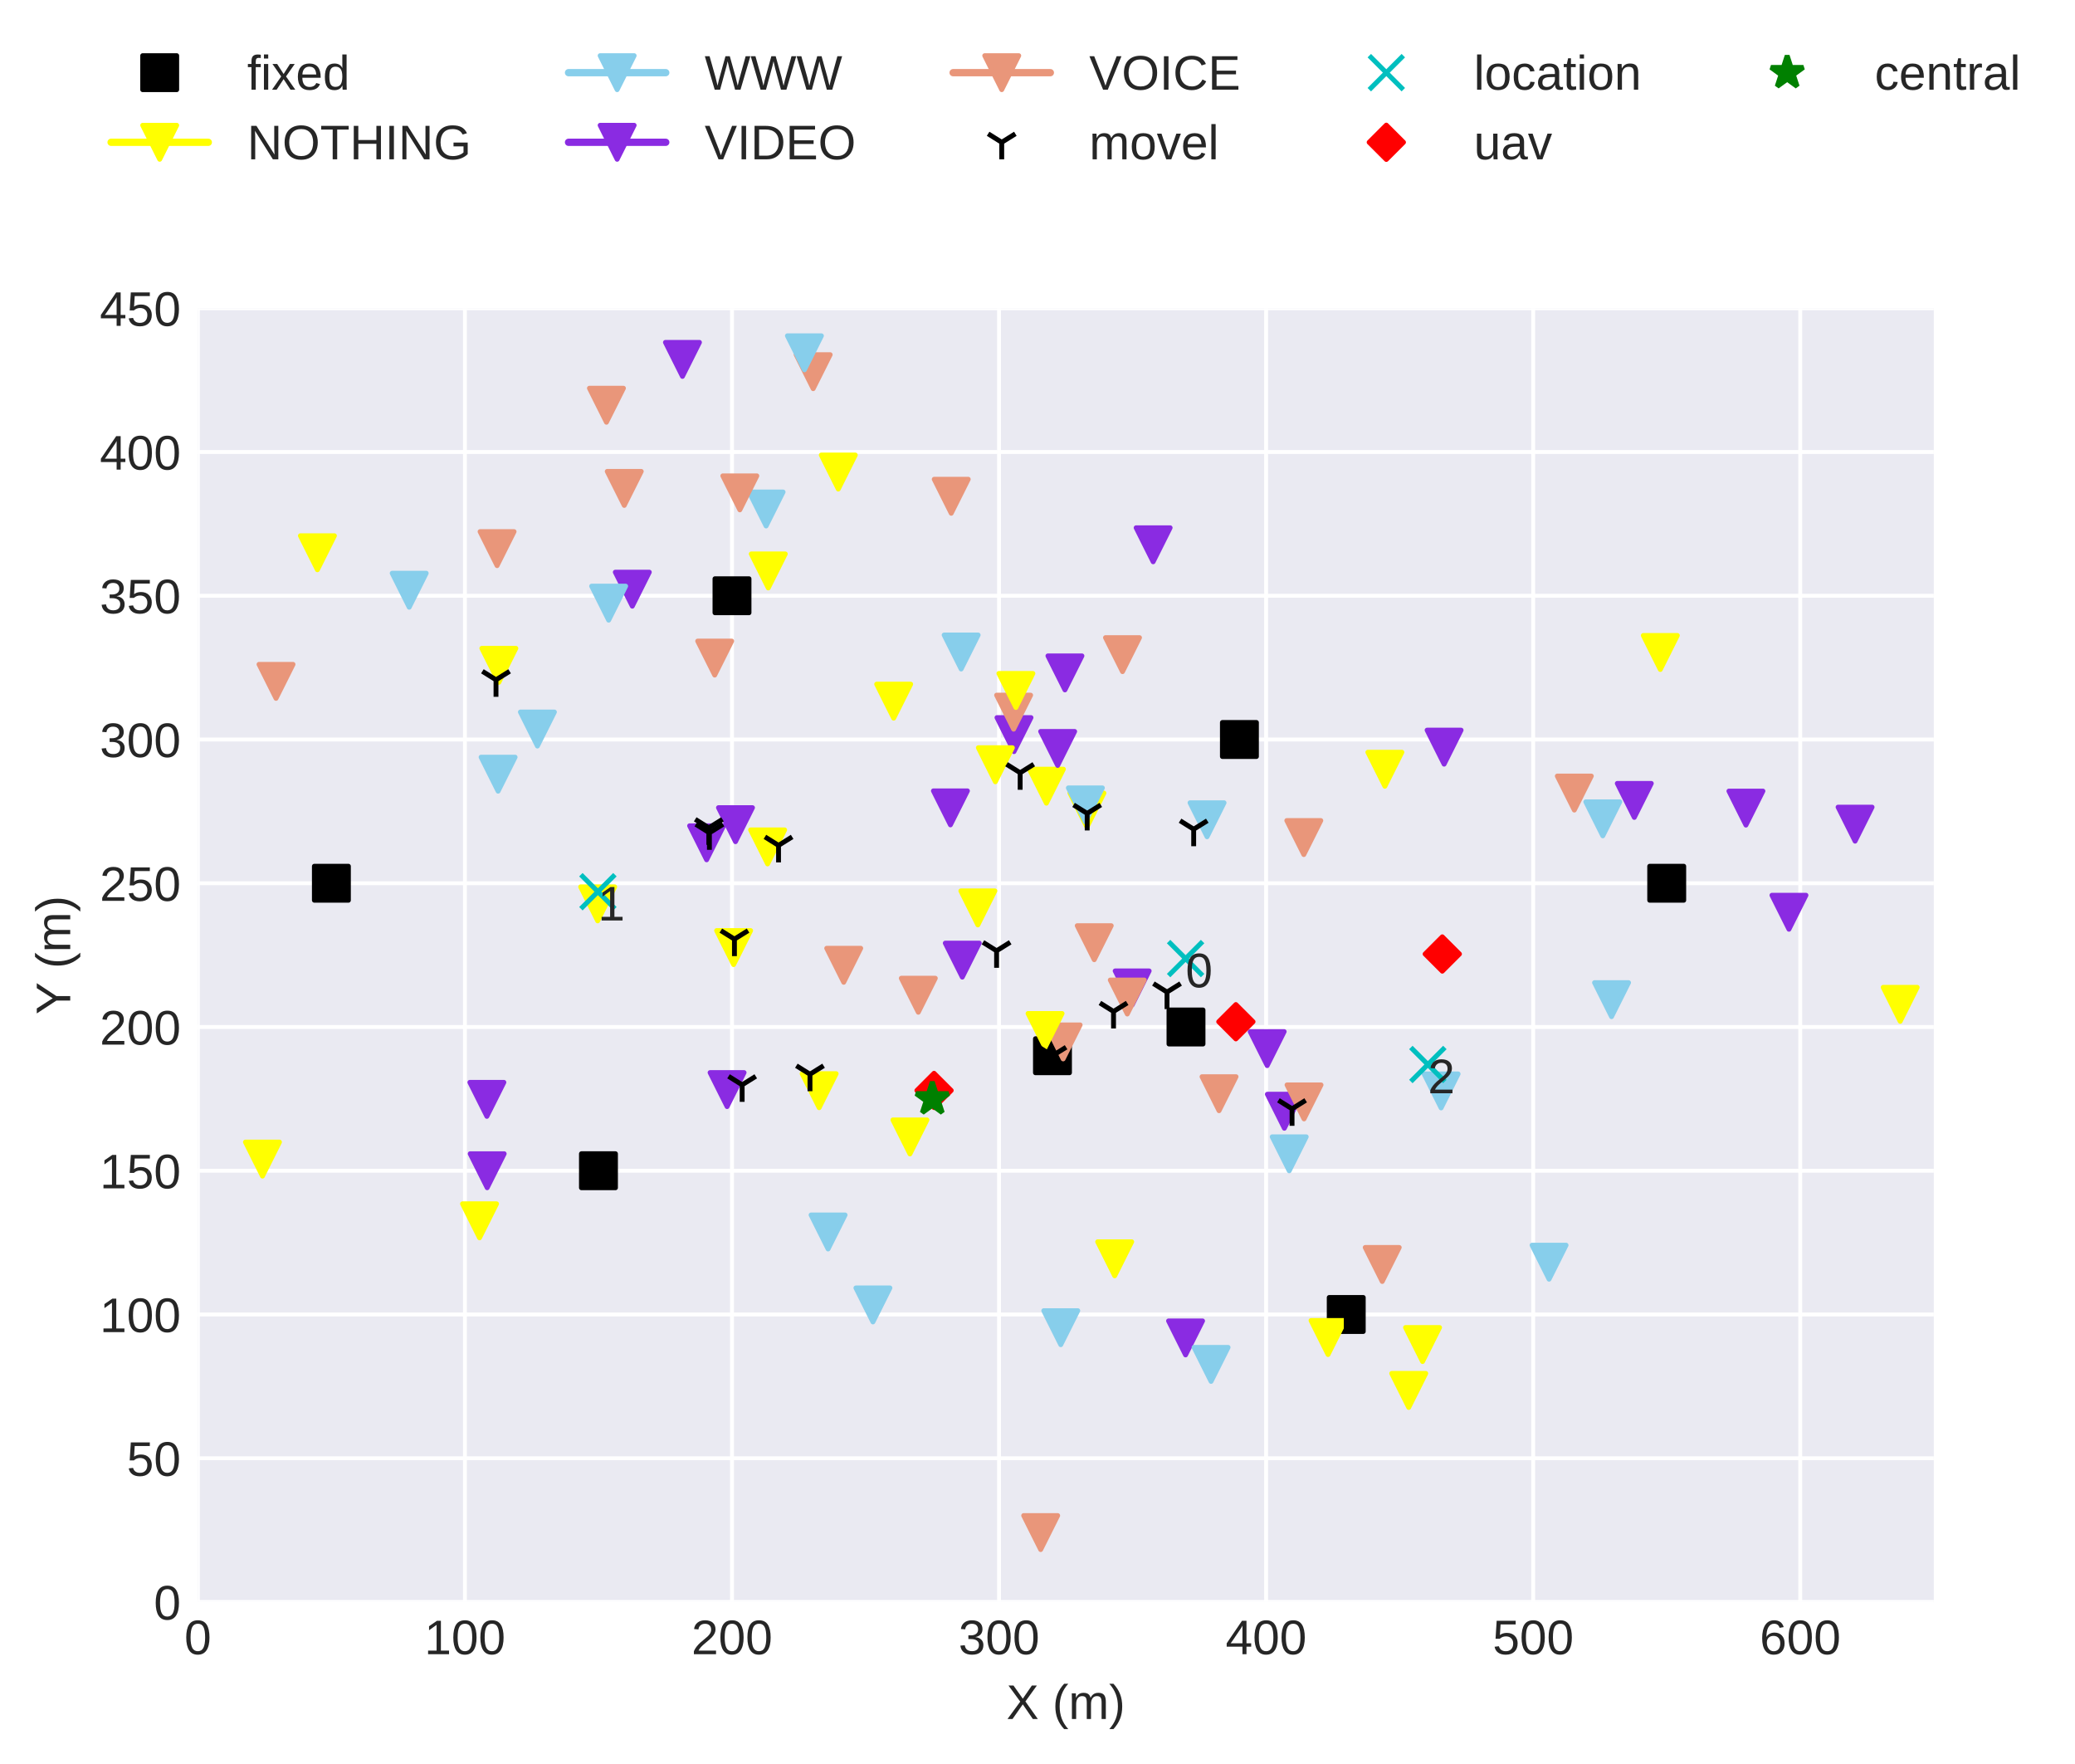 <?xml version="1.0" encoding="utf-8" standalone="no"?>
<!DOCTYPE svg PUBLIC "-//W3C//DTD SVG 1.1//EN"
  "http://www.w3.org/Graphics/SVG/1.1/DTD/svg11.dtd">
<!-- Created with matplotlib (http://matplotlib.org/) -->
<svg height="362.862pt" version="1.1" viewBox="0 0 426.876 362.862" width="426.876pt" xmlns="http://www.w3.org/2000/svg" xmlns:xlink="http://www.w3.org/1999/xlink">
 <defs>
  <style type="text/css">
*{stroke-linecap:butt;stroke-linejoin:round;}
  </style>
 </defs>
 <g id="figure_1">
  <g id="patch_1">
   <path d="M 0 362.862 
L 426.876 362.862 
L 426.876 0 
L 0 0 
z
" style="fill:#ffffff;"/>
  </g>
  <g id="axes_1">
   <g id="patch_2">
    <path d="M 40.705 329.518 
L 397.825 329.518 
L 397.825 63.406 
L 40.705 63.406 
z
" style="fill:#eaeaf2;"/>
   </g>
   <g id="matplotlib.axis_1">
    <g id="xtick_1">
     <g id="line2d_1">
      <path clip-path="url(#p790f05a6f2)" d="M 40.705 329.518 
L 40.705 63.406 
" style="fill:none;stroke:#ffffff;stroke-linecap:round;stroke-width:0.8;"/>
     </g>
     <g id="line2d_2"/>
     <g id="text_1">
      <!-- 0 -->
      <defs>
       <path d="M 51.703 34.422 
Q 51.703 17.188 45.625 8.094 
Q 39.547 -0.984 27.688 -0.984 
Q 15.828 -0.984 9.859 8.047 
Q 3.906 17.094 3.906 34.422 
Q 3.906 52.156 9.688 60.984 
Q 15.484 69.828 27.984 69.828 
Q 40.141 69.828 45.922 60.891 
Q 51.703 51.953 51.703 34.422 
z
M 42.781 34.422 
Q 42.781 49.312 39.328 56 
Q 35.891 62.703 27.984 62.703 
Q 19.875 62.703 16.328 56.109 
Q 12.797 49.516 12.797 34.422 
Q 12.797 19.781 16.375 12.984 
Q 19.969 6.203 27.781 6.203 
Q 35.547 6.203 39.156 13.125 
Q 42.781 20.062 42.781 34.422 
z
" id="LiberationSans-30"/>
      </defs>
      <g style="fill:#262626;" transform="translate(37.924 340.265)scale(0.1 -0.1)">
       <use xlink:href="#LiberationSans-30"/>
      </g>
     </g>
    </g>
    <g id="xtick_2">
     <g id="line2d_3">
      <path clip-path="url(#p790f05a6f2)" d="M 95.646 329.518 
L 95.646 63.406 
" style="fill:none;stroke:#ffffff;stroke-linecap:round;stroke-width:0.8;"/>
     </g>
     <g id="line2d_4"/>
     <g id="text_2">
      <!-- 100 -->
      <defs>
       <path d="M 7.625 0 
L 7.625 7.469 
L 25.141 7.469 
L 25.141 60.406 
L 9.625 49.312 
L 9.625 57.625 
L 25.875 68.797 
L 33.984 68.797 
L 33.984 7.469 
L 50.734 7.469 
L 50.734 0 
z
" id="LiberationSans-31"/>
      </defs>
      <g style="fill:#262626;" transform="translate(87.305 340.265)scale(0.1 -0.1)">
       <use xlink:href="#LiberationSans-31"/>
       <use x="55.615" xlink:href="#LiberationSans-30"/>
       <use x="111.23" xlink:href="#LiberationSans-30"/>
      </g>
     </g>
    </g>
    <g id="xtick_3">
     <g id="line2d_5">
      <path clip-path="url(#p790f05a6f2)" d="M 150.588 329.518 
L 150.588 63.406 
" style="fill:none;stroke:#ffffff;stroke-linecap:round;stroke-width:0.8;"/>
     </g>
     <g id="line2d_6"/>
     <g id="text_3">
      <!-- 200 -->
      <defs>
       <path d="M 5.031 0 
L 5.031 6.203 
Q 7.516 11.922 11.109 16.281 
Q 14.703 20.656 18.656 24.188 
Q 22.609 27.734 26.484 30.766 
Q 30.375 33.797 33.5 36.812 
Q 36.625 39.844 38.547 43.156 
Q 40.484 46.484 40.484 50.688 
Q 40.484 56.344 37.156 59.469 
Q 33.844 62.594 27.938 62.594 
Q 22.312 62.594 18.672 59.547 
Q 15.047 56.5 14.406 50.984 
L 5.422 51.812 
Q 6.391 60.062 12.422 64.938 
Q 18.453 69.828 27.938 69.828 
Q 38.328 69.828 43.922 64.922 
Q 49.516 60.016 49.516 50.984 
Q 49.516 46.969 47.672 43.016 
Q 45.844 39.062 42.234 35.109 
Q 38.625 31.156 28.422 22.859 
Q 22.797 18.266 19.469 14.578 
Q 16.156 10.891 14.703 7.469 
L 50.594 7.469 
L 50.594 0 
z
" id="LiberationSans-32"/>
      </defs>
      <g style="fill:#262626;" transform="translate(142.246 340.265)scale(0.1 -0.1)">
       <use xlink:href="#LiberationSans-32"/>
       <use x="55.615" xlink:href="#LiberationSans-30"/>
       <use x="111.23" xlink:href="#LiberationSans-30"/>
      </g>
     </g>
    </g>
    <g id="xtick_4">
     <g id="line2d_7">
      <path clip-path="url(#p790f05a6f2)" d="M 205.529 329.518 
L 205.529 63.406 
" style="fill:none;stroke:#ffffff;stroke-linecap:round;stroke-width:0.8;"/>
     </g>
     <g id="line2d_8"/>
     <g id="text_4">
      <!-- 300 -->
      <defs>
       <path d="M 51.219 19 
Q 51.219 9.469 45.156 4.234 
Q 39.109 -0.984 27.875 -0.984 
Q 17.438 -0.984 11.203 3.734 
Q 4.984 8.453 3.812 17.672 
L 12.891 18.5 
Q 14.656 6.297 27.875 6.297 
Q 34.516 6.297 38.297 9.562 
Q 42.094 12.844 42.094 19.281 
Q 42.094 24.906 37.766 28.047 
Q 33.453 31.203 25.297 31.203 
L 20.312 31.203 
L 20.312 38.812 
L 25.094 38.812 
Q 32.328 38.812 36.297 41.969 
Q 40.281 45.125 40.281 50.688 
Q 40.281 56.203 37.031 59.391 
Q 33.797 62.594 27.391 62.594 
Q 21.578 62.594 17.984 59.609 
Q 14.406 56.641 13.812 51.219 
L 4.984 51.906 
Q 5.953 60.359 11.984 65.094 
Q 18.016 69.828 27.484 69.828 
Q 37.844 69.828 43.578 65.016 
Q 49.312 60.203 49.312 51.609 
Q 49.312 45.016 45.625 40.891 
Q 41.938 36.766 34.906 35.297 
L 34.906 35.109 
Q 42.625 34.281 46.922 29.938 
Q 51.219 25.594 51.219 19 
z
" id="LiberationSans-33"/>
      </defs>
      <g style="fill:#262626;" transform="translate(197.188 340.265)scale(0.1 -0.1)">
       <use xlink:href="#LiberationSans-33"/>
       <use x="55.615" xlink:href="#LiberationSans-30"/>
       <use x="111.23" xlink:href="#LiberationSans-30"/>
      </g>
     </g>
    </g>
    <g id="xtick_5">
     <g id="line2d_9">
      <path clip-path="url(#p790f05a6f2)" d="M 260.471 329.518 
L 260.471 63.406 
" style="fill:none;stroke:#ffffff;stroke-linecap:round;stroke-width:0.8;"/>
     </g>
     <g id="line2d_10"/>
     <g id="text_5">
      <!-- 400 -->
      <defs>
       <path d="M 43.016 15.578 
L 43.016 0 
L 34.719 0 
L 34.719 15.578 
L 2.297 15.578 
L 2.297 22.406 
L 33.797 68.797 
L 43.016 68.797 
L 43.016 22.516 
L 52.688 22.516 
L 52.688 15.578 
z
M 34.719 58.891 
Q 34.625 58.594 33.344 56.297 
Q 32.078 54 31.453 53.078 
L 13.812 27.094 
L 11.188 23.484 
L 10.406 22.516 
L 34.719 22.516 
z
" id="LiberationSans-34"/>
      </defs>
      <g style="fill:#262626;" transform="translate(252.129 340.265)scale(0.1 -0.1)">
       <use xlink:href="#LiberationSans-34"/>
       <use x="55.615" xlink:href="#LiberationSans-30"/>
       <use x="111.23" xlink:href="#LiberationSans-30"/>
      </g>
     </g>
    </g>
    <g id="xtick_6">
     <g id="line2d_11">
      <path clip-path="url(#p790f05a6f2)" d="M 315.412 329.518 
L 315.412 63.406 
" style="fill:none;stroke:#ffffff;stroke-linecap:round;stroke-width:0.8;"/>
     </g>
     <g id="line2d_12"/>
     <g id="text_6">
      <!-- 500 -->
      <defs>
       <path d="M 51.422 22.406 
Q 51.422 11.531 44.953 5.266 
Q 38.484 -0.984 27 -0.984 
Q 17.391 -0.984 11.469 3.219 
Q 5.562 7.422 4 15.375 
L 12.891 16.406 
Q 15.672 6.203 27.203 6.203 
Q 34.281 6.203 38.281 10.469 
Q 42.281 14.75 42.281 22.219 
Q 42.281 28.719 38.25 32.719 
Q 34.234 36.719 27.391 36.719 
Q 23.828 36.719 20.75 35.594 
Q 17.672 34.469 14.594 31.781 
L 6 31.781 
L 8.297 68.797 
L 47.406 68.797 
L 47.406 61.328 
L 16.312 61.328 
L 14.984 39.5 
Q 20.703 43.891 29.203 43.891 
Q 39.359 43.891 45.391 37.938 
Q 51.422 31.984 51.422 22.406 
z
" id="LiberationSans-35"/>
      </defs>
      <g style="fill:#262626;" transform="translate(307.071 340.265)scale(0.1 -0.1)">
       <use xlink:href="#LiberationSans-35"/>
       <use x="55.615" xlink:href="#LiberationSans-30"/>
       <use x="111.23" xlink:href="#LiberationSans-30"/>
      </g>
     </g>
    </g>
    <g id="xtick_7">
     <g id="line2d_13">
      <path clip-path="url(#p790f05a6f2)" d="M 370.354 329.518 
L 370.354 63.406 
" style="fill:none;stroke:#ffffff;stroke-linecap:round;stroke-width:0.8;"/>
     </g>
     <g id="line2d_14"/>
     <g id="text_7">
      <!-- 600 -->
      <defs>
       <path d="M 51.219 22.516 
Q 51.219 11.625 45.312 5.312 
Q 39.406 -0.984 29 -0.984 
Q 17.391 -0.984 11.234 7.656 
Q 5.078 16.312 5.078 32.812 
Q 5.078 50.688 11.469 60.25 
Q 17.875 69.828 29.688 69.828 
Q 45.266 69.828 49.312 55.812 
L 40.922 54.297 
Q 38.328 62.703 29.594 62.703 
Q 22.078 62.703 17.938 55.688 
Q 13.812 48.688 13.812 35.406 
Q 16.219 39.844 20.562 42.156 
Q 24.906 44.484 30.516 44.484 
Q 40.047 44.484 45.625 38.516 
Q 51.219 32.562 51.219 22.516 
z
M 42.281 22.125 
Q 42.281 29.594 38.625 33.641 
Q 34.969 37.703 28.422 37.703 
Q 22.266 37.703 18.484 34.109 
Q 14.703 30.516 14.703 24.219 
Q 14.703 16.266 18.625 11.188 
Q 22.562 6.109 28.719 6.109 
Q 35.062 6.109 38.672 10.375 
Q 42.281 14.656 42.281 22.125 
z
" id="LiberationSans-36"/>
      </defs>
      <g style="fill:#262626;" transform="translate(362.013 340.265)scale(0.1 -0.1)">
       <use xlink:href="#LiberationSans-36"/>
       <use x="55.615" xlink:href="#LiberationSans-30"/>
       <use x="111.23" xlink:href="#LiberationSans-30"/>
      </g>
     </g>
    </g>
    <g id="text_8">
     <!-- X (m) -->
     <defs>
      <path d="M 54.297 0 
L 33.641 30.078 
L 12.547 0 
L 2.25 0 
L 28.422 35.75 
L 4.25 68.797 
L 14.547 68.797 
L 33.688 41.797 
L 52.297 68.797 
L 62.594 68.797 
L 39.062 36.078 
L 64.594 0 
z
" id="LiberationSans-58"/>
      <path id="LiberationSans-20"/>
      <path d="M 6.203 25.984 
Q 6.203 40.094 10.625 51.312 
Q 15.047 62.547 24.219 72.469 
L 32.719 72.469 
Q 23.578 62.312 19.312 50.875 
Q 15.047 39.453 15.047 25.875 
Q 15.047 12.359 19.266 0.969 
Q 23.484 -10.406 32.719 -20.703 
L 24.219 -20.703 
Q 14.984 -10.75 10.594 0.5 
Q 6.203 11.766 6.203 25.781 
z
" id="LiberationSans-28"/>
      <path d="M 37.5 0 
L 37.5 33.5 
Q 37.5 41.156 35.391 44.078 
Q 33.297 47.016 27.828 47.016 
Q 22.219 47.016 18.938 42.719 
Q 15.672 38.422 15.672 30.609 
L 15.672 0 
L 6.938 0 
L 6.938 41.547 
Q 6.938 50.781 6.641 52.828 
L 14.938 52.828 
Q 14.984 52.594 15.031 51.516 
Q 15.094 50.438 15.156 49.047 
Q 15.234 47.656 15.328 43.797 
L 15.484 43.797 
Q 18.312 49.422 21.969 51.609 
Q 25.641 53.812 30.906 53.812 
Q 36.922 53.812 40.406 51.422 
Q 43.891 49.031 45.266 43.797 
L 45.406 43.797 
Q 48.141 49.125 52.016 51.469 
Q 55.906 53.812 61.422 53.812 
Q 69.438 53.812 73.062 49.469 
Q 76.703 45.125 76.703 35.203 
L 76.703 0 
L 68.016 0 
L 68.016 33.5 
Q 68.016 41.156 65.906 44.078 
Q 63.812 47.016 58.344 47.016 
Q 52.594 47.016 49.391 42.75 
Q 46.188 38.484 46.188 30.609 
L 46.188 0 
z
" id="LiberationSans-6d"/>
      <path d="M 27.094 25.781 
Q 27.094 11.672 22.672 0.438 
Q 18.266 -10.797 9.078 -20.703 
L 0.594 -20.703 
Q 9.766 -10.453 14.016 0.891 
Q 18.266 12.25 18.266 25.875 
Q 18.266 39.5 13.984 50.875 
Q 9.719 62.25 0.594 72.469 
L 9.078 72.469 
Q 18.312 62.5 22.703 51.234 
Q 27.094 39.984 27.094 25.984 
z
" id="LiberationSans-29"/>
     </defs>
     <g style="fill:#262626;" transform="translate(207.046 353.587)scale(0.1 -0.1)">
      <use xlink:href="#LiberationSans-58"/>
      <use x="66.699" xlink:href="#LiberationSans-20"/>
      <use x="94.482" xlink:href="#LiberationSans-28"/>
      <use x="127.783" xlink:href="#LiberationSans-6d"/>
      <use x="211.084" xlink:href="#LiberationSans-29"/>
     </g>
    </g>
   </g>
   <g id="matplotlib.axis_2">
    <g id="ytick_1">
     <g id="line2d_15">
      <path clip-path="url(#p790f05a6f2)" d="M 40.705 329.518 
L 397.825 329.518 
" style="fill:none;stroke:#ffffff;stroke-linecap:round;stroke-width:0.8;"/>
     </g>
     <g id="line2d_16"/>
     <g id="text_9">
      <!-- 0 -->
      <g style="fill:#262626;" transform="translate(31.644 333.141)scale(0.1 -0.1)">
       <use xlink:href="#LiberationSans-30"/>
      </g>
     </g>
    </g>
    <g id="ytick_2">
     <g id="line2d_17">
      <path clip-path="url(#p790f05a6f2)" d="M 40.705 299.95 
L 397.825 299.95 
" style="fill:none;stroke:#ffffff;stroke-linecap:round;stroke-width:0.8;"/>
     </g>
     <g id="line2d_18"/>
     <g id="text_10">
      <!-- 50 -->
      <g style="fill:#262626;" transform="translate(26.083 303.573)scale(0.1 -0.1)">
       <use xlink:href="#LiberationSans-35"/>
       <use x="55.615" xlink:href="#LiberationSans-30"/>
      </g>
     </g>
    </g>
    <g id="ytick_3">
     <g id="line2d_19">
      <path clip-path="url(#p790f05a6f2)" d="M 40.705 270.382 
L 397.825 270.382 
" style="fill:none;stroke:#ffffff;stroke-linecap:round;stroke-width:0.8;"/>
     </g>
     <g id="line2d_20"/>
     <g id="text_11">
      <!-- 100 -->
      <g style="fill:#262626;" transform="translate(20.522 274.005)scale(0.1 -0.1)">
       <use xlink:href="#LiberationSans-31"/>
       <use x="55.615" xlink:href="#LiberationSans-30"/>
       <use x="111.23" xlink:href="#LiberationSans-30"/>
      </g>
     </g>
    </g>
    <g id="ytick_4">
     <g id="line2d_21">
      <path clip-path="url(#p790f05a6f2)" d="M 40.705 240.814 
L 397.825 240.814 
" style="fill:none;stroke:#ffffff;stroke-linecap:round;stroke-width:0.8;"/>
     </g>
     <g id="line2d_22"/>
     <g id="text_12">
      <!-- 150 -->
      <g style="fill:#262626;" transform="translate(20.522 244.437)scale(0.1 -0.1)">
       <use xlink:href="#LiberationSans-31"/>
       <use x="55.615" xlink:href="#LiberationSans-35"/>
       <use x="111.23" xlink:href="#LiberationSans-30"/>
      </g>
     </g>
    </g>
    <g id="ytick_5">
     <g id="line2d_23">
      <path clip-path="url(#p790f05a6f2)" d="M 40.705 211.246 
L 397.825 211.246 
" style="fill:none;stroke:#ffffff;stroke-linecap:round;stroke-width:0.8;"/>
     </g>
     <g id="line2d_24"/>
     <g id="text_13">
      <!-- 200 -->
      <g style="fill:#262626;" transform="translate(20.522 214.869)scale(0.1 -0.1)">
       <use xlink:href="#LiberationSans-32"/>
       <use x="55.615" xlink:href="#LiberationSans-30"/>
       <use x="111.23" xlink:href="#LiberationSans-30"/>
      </g>
     </g>
    </g>
    <g id="ytick_6">
     <g id="line2d_25">
      <path clip-path="url(#p790f05a6f2)" d="M 40.705 181.678 
L 397.825 181.678 
" style="fill:none;stroke:#ffffff;stroke-linecap:round;stroke-width:0.8;"/>
     </g>
     <g id="line2d_26"/>
     <g id="text_14">
      <!-- 250 -->
      <g style="fill:#262626;" transform="translate(20.522 185.301)scale(0.1 -0.1)">
       <use xlink:href="#LiberationSans-32"/>
       <use x="55.615" xlink:href="#LiberationSans-35"/>
       <use x="111.23" xlink:href="#LiberationSans-30"/>
      </g>
     </g>
    </g>
    <g id="ytick_7">
     <g id="line2d_27">
      <path clip-path="url(#p790f05a6f2)" d="M 40.705 152.11 
L 397.825 152.11 
" style="fill:none;stroke:#ffffff;stroke-linecap:round;stroke-width:0.8;"/>
     </g>
     <g id="line2d_28"/>
     <g id="text_15">
      <!-- 300 -->
      <g style="fill:#262626;" transform="translate(20.522 155.733)scale(0.1 -0.1)">
       <use xlink:href="#LiberationSans-33"/>
       <use x="55.615" xlink:href="#LiberationSans-30"/>
       <use x="111.23" xlink:href="#LiberationSans-30"/>
      </g>
     </g>
    </g>
    <g id="ytick_8">
     <g id="line2d_29">
      <path clip-path="url(#p790f05a6f2)" d="M 40.705 122.542 
L 397.825 122.542 
" style="fill:none;stroke:#ffffff;stroke-linecap:round;stroke-width:0.8;"/>
     </g>
     <g id="line2d_30"/>
     <g id="text_16">
      <!-- 350 -->
      <g style="fill:#262626;" transform="translate(20.522 126.165)scale(0.1 -0.1)">
       <use xlink:href="#LiberationSans-33"/>
       <use x="55.615" xlink:href="#LiberationSans-35"/>
       <use x="111.23" xlink:href="#LiberationSans-30"/>
      </g>
     </g>
    </g>
    <g id="ytick_9">
     <g id="line2d_31">
      <path clip-path="url(#p790f05a6f2)" d="M 40.705 92.974 
L 397.825 92.974 
" style="fill:none;stroke:#ffffff;stroke-linecap:round;stroke-width:0.8;"/>
     </g>
     <g id="line2d_32"/>
     <g id="text_17">
      <!-- 400 -->
      <g style="fill:#262626;" transform="translate(20.522 96.597)scale(0.1 -0.1)">
       <use xlink:href="#LiberationSans-34"/>
       <use x="55.615" xlink:href="#LiberationSans-30"/>
       <use x="111.23" xlink:href="#LiberationSans-30"/>
      </g>
     </g>
    </g>
    <g id="ytick_10">
     <g id="line2d_33">
      <path clip-path="url(#p790f05a6f2)" d="M 40.705 63.406 
L 397.825 63.406 
" style="fill:none;stroke:#ffffff;stroke-linecap:round;stroke-width:0.8;"/>
     </g>
     <g id="line2d_34"/>
     <g id="text_18">
      <!-- 450 -->
      <g style="fill:#262626;" transform="translate(20.522 67.029)scale(0.1 -0.1)">
       <use xlink:href="#LiberationSans-34"/>
       <use x="55.615" xlink:href="#LiberationSans-35"/>
       <use x="111.23" xlink:href="#LiberationSans-30"/>
      </g>
     </g>
    </g>
    <g id="text_19">
     <!-- Y (m) -->
     <defs>
      <path d="M 37.938 28.516 
L 37.938 0 
L 28.656 0 
L 28.656 28.516 
L 2.203 68.797 
L 12.453 68.797 
L 33.406 36.031 
L 54.25 68.797 
L 64.5 68.797 
z
" id="LiberationSans-59"/>
     </defs>
     <g style="fill:#262626;" transform="translate(14.447 208.68)rotate(-90)scale(0.1 -0.1)">
      <use xlink:href="#LiberationSans-59"/>
      <use x="66.684" xlink:href="#LiberationSans-20"/>
      <use x="94.467" xlink:href="#LiberationSans-28"/>
      <use x="127.768" xlink:href="#LiberationSans-6d"/>
      <use x="211.068" xlink:href="#LiberationSans-29"/>
     </g>
    </g>
   </g>
   <g id="line2d_35">
    <defs>
     <path d="M -3.5 3.5 
L 3.5 3.5 
L 3.5 -3.5 
L -3.5 -3.5 
z
" id="md9a15acb7b" style="stroke:#000000;stroke-linejoin:miter;"/>
    </defs>
    <g clip-path="url(#p790f05a6f2)">
     <use style="stroke:#000000;stroke-linejoin:miter;" x="342.883" xlink:href="#md9a15acb7b" y="181.678"/>
    </g>
   </g>
   <g id="line2d_36">
    <g clip-path="url(#p790f05a6f2)">
     <use style="stroke:#000000;stroke-linejoin:miter;" x="243.988" xlink:href="#md9a15acb7b" y="211.246"/>
    </g>
   </g>
   <g id="line2d_37">
    <g clip-path="url(#p790f05a6f2)">
     <use style="stroke:#000000;stroke-linejoin:miter;" x="254.977" xlink:href="#md9a15acb7b" y="152.11"/>
    </g>
   </g>
   <g id="line2d_38">
    <g clip-path="url(#p790f05a6f2)">
     <use style="stroke:#000000;stroke-linejoin:miter;" x="216.518" xlink:href="#md9a15acb7b" y="217.159"/>
    </g>
   </g>
   <g id="line2d_39">
    <g clip-path="url(#p790f05a6f2)">
     <use style="stroke:#000000;stroke-linejoin:miter;" x="276.953" xlink:href="#md9a15acb7b" y="270.382"/>
    </g>
   </g>
   <g id="line2d_40">
    <g clip-path="url(#p790f05a6f2)">
     <use style="stroke:#000000;stroke-linejoin:miter;" x="123.117" xlink:href="#md9a15acb7b" y="240.814"/>
    </g>
   </g>
   <g id="line2d_41">
    <g clip-path="url(#p790f05a6f2)">
     <use style="stroke:#000000;stroke-linejoin:miter;" x="150.588" xlink:href="#md9a15acb7b" y="122.542"/>
    </g>
   </g>
   <g id="line2d_42">
    <g clip-path="url(#p790f05a6f2)">
     <use style="stroke:#000000;stroke-linejoin:miter;" x="68.175" xlink:href="#md9a15acb7b" y="181.678"/>
    </g>
   </g>
   <g id="line2d_43">
    <path clip-path="url(#p790f05a6f2)" d="M 284.902 158.229 
" style="fill:none;stroke:#ffff00;stroke-linecap:round;stroke-width:1.5;"/>
    <defs>
     <path d="M -0 3.5 
L 3.5 -3.5 
L -3.5 -3.5 
z
" id="m603c87cc9d" style="stroke:#ffff00;stroke-linejoin:miter;"/>
    </defs>
    <g clip-path="url(#p790f05a6f2)">
     <use style="fill:#ffff00;stroke:#ffff00;stroke-linejoin:miter;" x="284.902" xlink:href="#m603c87cc9d" y="158.229"/>
    </g>
   </g>
   <g id="line2d_44">
    <path clip-path="url(#p790f05a6f2)" d="M 331.533 205.623 
" style="fill:none;stroke:#87ceeb;stroke-linecap:round;stroke-width:1.5;"/>
    <defs>
     <path d="M -0 3.5 
L 3.5 -3.5 
L -3.5 -3.5 
z
" id="maf1acc1f8d" style="stroke:#87ceeb;stroke-linejoin:miter;"/>
    </defs>
    <g clip-path="url(#p790f05a6f2)">
     <use style="fill:#87ceeb;stroke:#87ceeb;stroke-linejoin:miter;" x="331.533" xlink:href="#maf1acc1f8d" y="205.623"/>
    </g>
   </g>
   <g id="line2d_45">
    <path clip-path="url(#p790f05a6f2)" d="M 368.031 187.646 
" style="fill:none;stroke:#8a2be2;stroke-linecap:round;stroke-width:1.5;"/>
    <defs>
     <path d="M -0 3.5 
L 3.5 -3.5 
L -3.5 -3.5 
z
" id="mc69bf642ab" style="stroke:#8a2be2;stroke-linejoin:miter;"/>
    </defs>
    <g clip-path="url(#p790f05a6f2)">
     <use style="fill:#8a2be2;stroke:#8a2be2;stroke-linejoin:miter;" x="368.031" xlink:href="#mc69bf642ab" y="187.646"/>
    </g>
   </g>
   <g id="line2d_46">
    <path clip-path="url(#p790f05a6f2)" d="M 248.319 168.621 
" style="fill:none;stroke:#87ceeb;stroke-linecap:round;stroke-width:1.5;"/>
    <g clip-path="url(#p790f05a6f2)">
     <use style="fill:#87ceeb;stroke:#87ceeb;stroke-linejoin:miter;" x="248.319" xlink:href="#maf1acc1f8d" y="168.621"/>
    </g>
   </g>
   <g id="line2d_47">
    <path clip-path="url(#p790f05a6f2)" d="M 297.085 153.685 
" style="fill:none;stroke:#8a2be2;stroke-linecap:round;stroke-width:1.5;"/>
    <g clip-path="url(#p790f05a6f2)">
     <use style="fill:#8a2be2;stroke:#8a2be2;stroke-linejoin:miter;" x="297.085" xlink:href="#mc69bf642ab" y="153.685"/>
    </g>
   </g>
   <g id="line2d_48">
    <path clip-path="url(#p790f05a6f2)" d="M 359.177 166.22 
" style="fill:none;stroke:#8a2be2;stroke-linecap:round;stroke-width:1.5;"/>
    <g clip-path="url(#p790f05a6f2)">
     <use style="fill:#8a2be2;stroke:#8a2be2;stroke-linejoin:miter;" x="359.177" xlink:href="#mc69bf642ab" y="166.22"/>
    </g>
   </g>
   <g id="line2d_49">
    <path clip-path="url(#p790f05a6f2)" d="M 381.633 169.523 
" style="fill:none;stroke:#8a2be2;stroke-linecap:round;stroke-width:1.5;"/>
    <g clip-path="url(#p790f05a6f2)">
     <use style="fill:#8a2be2;stroke:#8a2be2;stroke-linejoin:miter;" x="381.633" xlink:href="#mc69bf642ab" y="169.523"/>
    </g>
   </g>
   <g id="line2d_50">
    <path clip-path="url(#p790f05a6f2)" d="M 323.874 163.129 
" style="fill:none;stroke:#e9967a;stroke-linecap:round;stroke-width:1.5;"/>
    <defs>
     <path d="M -0 3.5 
L 3.5 -3.5 
L -3.5 -3.5 
z
" id="ma47e0630bf" style="stroke:#e9967a;stroke-linejoin:miter;"/>
    </defs>
    <g clip-path="url(#p790f05a6f2)">
     <use style="fill:#e9967a;stroke:#e9967a;stroke-linejoin:miter;" x="323.874" xlink:href="#ma47e0630bf" y="163.129"/>
    </g>
   </g>
   <g id="line2d_51">
    <path clip-path="url(#p790f05a6f2)" d="M 341.567 134.213 
" style="fill:none;stroke:#ffff00;stroke-linecap:round;stroke-width:1.5;"/>
    <g clip-path="url(#p790f05a6f2)">
     <use style="fill:#ffff00;stroke:#ffff00;stroke-linejoin:miter;" x="341.567" xlink:href="#m603c87cc9d" y="134.213"/>
    </g>
   </g>
   <g id="line2d_52">
    <path clip-path="url(#p790f05a6f2)" d="M 336.214 164.642 
" style="fill:none;stroke:#8a2be2;stroke-linecap:round;stroke-width:1.5;"/>
    <g clip-path="url(#p790f05a6f2)">
     <use style="fill:#8a2be2;stroke:#8a2be2;stroke-linejoin:miter;" x="336.214" xlink:href="#mc69bf642ab" y="164.642"/>
    </g>
   </g>
   <g id="line2d_53">
    <path clip-path="url(#p790f05a6f2)" d="M 390.916 206.587 
" style="fill:none;stroke:#ffff00;stroke-linecap:round;stroke-width:1.5;"/>
    <g clip-path="url(#p790f05a6f2)">
     <use style="fill:#ffff00;stroke:#ffff00;stroke-linejoin:miter;" x="390.916" xlink:href="#m603c87cc9d" y="206.587"/>
    </g>
   </g>
   <g id="line2d_54">
    <path clip-path="url(#p790f05a6f2)" d="M 329.733 168.431 
" style="fill:none;stroke:#87ceeb;stroke-linecap:round;stroke-width:1.5;"/>
    <g clip-path="url(#p790f05a6f2)">
     <use style="fill:#87ceeb;stroke:#87ceeb;stroke-linejoin:miter;" x="329.733" xlink:href="#maf1acc1f8d" y="168.431"/>
    </g>
   </g>
   <g id="line2d_55">
    <path clip-path="url(#p790f05a6f2)" d="M 195.525 166.176 
" style="fill:none;stroke:#8a2be2;stroke-linecap:round;stroke-width:1.5;"/>
    <g clip-path="url(#p790f05a6f2)">
     <use style="fill:#8a2be2;stroke:#8a2be2;stroke-linejoin:miter;" x="195.525" xlink:href="#mc69bf642ab" y="166.176"/>
    </g>
   </g>
   <g id="line2d_56">
    <path clip-path="url(#p790f05a6f2)" d="M 218.712 214.314 
" style="fill:none;stroke:#e9967a;stroke-linecap:round;stroke-width:1.5;"/>
    <g clip-path="url(#p790f05a6f2)">
     <use style="fill:#e9967a;stroke:#e9967a;stroke-linejoin:miter;" x="218.712" xlink:href="#ma47e0630bf" y="214.314"/>
    </g>
   </g>
   <g id="line2d_57">
    <path clip-path="url(#p790f05a6f2)" d="M 188.918 204.717 
" style="fill:none;stroke:#e9967a;stroke-linecap:round;stroke-width:1.5;"/>
    <g clip-path="url(#p790f05a6f2)">
     <use style="fill:#e9967a;stroke:#e9967a;stroke-linejoin:miter;" x="188.918" xlink:href="#ma47e0630bf" y="204.717"/>
    </g>
   </g>
   <g id="line2d_58">
    <path clip-path="url(#p790f05a6f2)" d="M 237.228 112.058 
" style="fill:none;stroke:#8a2be2;stroke-linecap:round;stroke-width:1.5;"/>
    <g clip-path="url(#p790f05a6f2)">
     <use style="fill:#8a2be2;stroke:#8a2be2;stroke-linejoin:miter;" x="237.228" xlink:href="#mc69bf642ab" y="112.058"/>
    </g>
   </g>
   <g id="line2d_59">
    <path clip-path="url(#p790f05a6f2)" d="M 232.912 203.212 
" style="fill:none;stroke:#8a2be2;stroke-linecap:round;stroke-width:1.5;"/>
    <g clip-path="url(#p790f05a6f2)">
     <use style="fill:#8a2be2;stroke:#8a2be2;stroke-linejoin:miter;" x="232.912" xlink:href="#mc69bf642ab" y="203.212"/>
    </g>
   </g>
   <g id="line2d_60">
    <path clip-path="url(#p790f05a6f2)" d="M 230.925 134.654 
" style="fill:none;stroke:#e9967a;stroke-linecap:round;stroke-width:1.5;"/>
    <g clip-path="url(#p790f05a6f2)">
     <use style="fill:#e9967a;stroke:#e9967a;stroke-linejoin:miter;" x="230.925" xlink:href="#ma47e0630bf" y="134.654"/>
    </g>
   </g>
   <g id="line2d_61">
    <path clip-path="url(#p790f05a6f2)" d="M 208.602 151.106 
" style="fill:none;stroke:#8a2be2;stroke-linecap:round;stroke-width:1.5;"/>
    <g clip-path="url(#p790f05a6f2)">
     <use style="fill:#8a2be2;stroke:#8a2be2;stroke-linejoin:miter;" x="208.602" xlink:href="#mc69bf642ab" y="151.106"/>
    </g>
   </g>
   <g id="line2d_62">
    <path clip-path="url(#p790f05a6f2)" d="M 268.224 172.281 
" style="fill:none;stroke:#e9967a;stroke-linecap:round;stroke-width:1.5;"/>
    <g clip-path="url(#p790f05a6f2)">
     <use style="fill:#e9967a;stroke:#e9967a;stroke-linejoin:miter;" x="268.224" xlink:href="#ma47e0630bf" y="172.281"/>
    </g>
   </g>
   <g id="line2d_63">
    <path clip-path="url(#p790f05a6f2)" d="M 229.318 258.927 
" style="fill:none;stroke:#ffff00;stroke-linecap:round;stroke-width:1.5;"/>
    <g clip-path="url(#p790f05a6f2)">
     <use style="fill:#ffff00;stroke:#ffff00;stroke-linejoin:miter;" x="229.318" xlink:href="#m603c87cc9d" y="258.927"/>
    </g>
   </g>
   <g id="line2d_64">
    <path clip-path="url(#p790f05a6f2)" d="M 187.196 233.859 
" style="fill:none;stroke:#ffff00;stroke-linecap:round;stroke-width:1.5;"/>
    <g clip-path="url(#p790f05a6f2)">
     <use style="fill:#ffff00;stroke:#ffff00;stroke-linejoin:miter;" x="187.196" xlink:href="#m603c87cc9d" y="233.859"/>
    </g>
   </g>
   <g id="line2d_65">
    <path clip-path="url(#p790f05a6f2)" d="M 218.226 273.098 
" style="fill:none;stroke:#87ceeb;stroke-linecap:round;stroke-width:1.5;"/>
    <g clip-path="url(#p790f05a6f2)">
     <use style="fill:#87ceeb;stroke:#87ceeb;stroke-linejoin:miter;" x="218.226" xlink:href="#maf1acc1f8d" y="273.098"/>
    </g>
   </g>
   <g id="line2d_66">
    <path clip-path="url(#p790f05a6f2)" d="M 197.965 197.493 
" style="fill:none;stroke:#8a2be2;stroke-linecap:round;stroke-width:1.5;"/>
    <g clip-path="url(#p790f05a6f2)">
     <use style="fill:#8a2be2;stroke:#8a2be2;stroke-linejoin:miter;" x="197.965" xlink:href="#mc69bf642ab" y="197.493"/>
    </g>
   </g>
   <g id="line2d_67">
    <path clip-path="url(#p790f05a6f2)" d="M 215.268 161.713 
" style="fill:none;stroke:#ffff00;stroke-linecap:round;stroke-width:1.5;"/>
    <g clip-path="url(#p790f05a6f2)">
     <use style="fill:#ffff00;stroke:#ffff00;stroke-linejoin:miter;" x="215.268" xlink:href="#m603c87cc9d" y="161.713"/>
    </g>
   </g>
   <g id="line2d_68">
    <path clip-path="url(#p790f05a6f2)" d="M 264.223 228.576 
" style="fill:none;stroke:#8a2be2;stroke-linecap:round;stroke-width:1.5;"/>
    <g clip-path="url(#p790f05a6f2)">
     <use style="fill:#8a2be2;stroke:#8a2be2;stroke-linejoin:miter;" x="264.223" xlink:href="#mc69bf642ab" y="228.576"/>
    </g>
   </g>
   <g id="line2d_69">
    <path clip-path="url(#p790f05a6f2)" d="M 170.356 253.41 
" style="fill:none;stroke:#87ceeb;stroke-linecap:round;stroke-width:1.5;"/>
    <g clip-path="url(#p790f05a6f2)">
     <use style="fill:#87ceeb;stroke:#87ceeb;stroke-linejoin:miter;" x="170.356" xlink:href="#maf1acc1f8d" y="253.41"/>
    </g>
   </g>
   <g id="line2d_70">
    <path clip-path="url(#p790f05a6f2)" d="M 197.73 134.116 
" style="fill:none;stroke:#87ceeb;stroke-linecap:round;stroke-width:1.5;"/>
    <g clip-path="url(#p790f05a6f2)">
     <use style="fill:#87ceeb;stroke:#87ceeb;stroke-linejoin:miter;" x="197.73" xlink:href="#maf1acc1f8d" y="134.116"/>
    </g>
   </g>
   <g id="line2d_71">
    <path clip-path="url(#p790f05a6f2)" d="M 214.995 211.97 
" style="fill:none;stroke:#ffff00;stroke-linecap:round;stroke-width:1.5;"/>
    <g clip-path="url(#p790f05a6f2)">
     <use style="fill:#ffff00;stroke:#ffff00;stroke-linejoin:miter;" x="214.995" xlink:href="#m603c87cc9d" y="211.97"/>
    </g>
   </g>
   <g id="line2d_72">
    <path clip-path="url(#p790f05a6f2)" d="M 208.526 146.489 
" style="fill:none;stroke:#e9967a;stroke-linecap:round;stroke-width:1.5;"/>
    <g clip-path="url(#p790f05a6f2)">
     <use style="fill:#e9967a;stroke:#e9967a;stroke-linejoin:miter;" x="208.526" xlink:href="#ma47e0630bf" y="146.489"/>
    </g>
   </g>
   <g id="line2d_73">
    <path clip-path="url(#p790f05a6f2)" d="M 204.772 157.302 
" style="fill:none;stroke:#ffff00;stroke-linecap:round;stroke-width:1.5;"/>
    <g clip-path="url(#p790f05a6f2)">
     <use style="fill:#ffff00;stroke:#ffff00;stroke-linejoin:miter;" x="204.772" xlink:href="#m603c87cc9d" y="157.302"/>
    </g>
   </g>
   <g id="line2d_74">
    <path clip-path="url(#p790f05a6f2)" d="M 223.607 166.628 
" style="fill:none;stroke:#ffff00;stroke-linecap:round;stroke-width:1.5;"/>
    <g clip-path="url(#p790f05a6f2)">
     <use style="fill:#ffff00;stroke:#ffff00;stroke-linejoin:miter;" x="223.607" xlink:href="#m603c87cc9d" y="166.628"/>
    </g>
   </g>
   <g id="line2d_75">
    <path clip-path="url(#p790f05a6f2)" d="M 223.287 165.564 
" style="fill:none;stroke:#87ceeb;stroke-linecap:round;stroke-width:1.5;"/>
    <g clip-path="url(#p790f05a6f2)">
     <use style="fill:#87ceeb;stroke:#87ceeb;stroke-linejoin:miter;" x="223.287" xlink:href="#maf1acc1f8d" y="165.564"/>
    </g>
   </g>
   <g id="line2d_76">
    <path clip-path="url(#p790f05a6f2)" d="M 149.579 224.124 
" style="fill:none;stroke:#8a2be2;stroke-linecap:round;stroke-width:1.5;"/>
    <g clip-path="url(#p790f05a6f2)">
     <use style="fill:#8a2be2;stroke:#8a2be2;stroke-linejoin:miter;" x="149.579" xlink:href="#mc69bf642ab" y="224.124"/>
    </g>
   </g>
   <g id="line2d_77">
    <path clip-path="url(#p790f05a6f2)" d="M 260.688 215.695 
" style="fill:none;stroke:#8a2be2;stroke-linecap:round;stroke-width:1.5;"/>
    <g clip-path="url(#p790f05a6f2)">
     <use style="fill:#8a2be2;stroke:#8a2be2;stroke-linejoin:miter;" x="260.688" xlink:href="#mc69bf642ab" y="215.695"/>
    </g>
   </g>
   <g id="line2d_78">
    <path clip-path="url(#p790f05a6f2)" d="M 201.169 186.752 
" style="fill:none;stroke:#ffff00;stroke-linecap:round;stroke-width:1.5;"/>
    <g clip-path="url(#p790f05a6f2)">
     <use style="fill:#ffff00;stroke:#ffff00;stroke-linejoin:miter;" x="201.169" xlink:href="#m603c87cc9d" y="186.752"/>
    </g>
   </g>
   <g id="line2d_79">
    <path clip-path="url(#p790f05a6f2)" d="M 268.271 226.657 
" style="fill:none;stroke:#e9967a;stroke-linecap:round;stroke-width:1.5;"/>
    <g clip-path="url(#p790f05a6f2)">
     <use style="fill:#e9967a;stroke:#e9967a;stroke-linejoin:miter;" x="268.271" xlink:href="#ma47e0630bf" y="226.657"/>
    </g>
   </g>
   <g id="line2d_80">
    <path clip-path="url(#p790f05a6f2)" d="M 225.11 193.908 
" style="fill:none;stroke:#e9967a;stroke-linecap:round;stroke-width:1.5;"/>
    <g clip-path="url(#p790f05a6f2)">
     <use style="fill:#e9967a;stroke:#e9967a;stroke-linejoin:miter;" x="225.11" xlink:href="#ma47e0630bf" y="193.908"/>
    </g>
   </g>
   <g id="line2d_81">
    <path clip-path="url(#p790f05a6f2)" d="M 179.58 268.418 
" style="fill:none;stroke:#87ceeb;stroke-linecap:round;stroke-width:1.5;"/>
    <g clip-path="url(#p790f05a6f2)">
     <use style="fill:#87ceeb;stroke:#87ceeb;stroke-linejoin:miter;" x="179.58" xlink:href="#maf1acc1f8d" y="268.418"/>
    </g>
   </g>
   <g id="line2d_82">
    <path clip-path="url(#p790f05a6f2)" d="M 231.908 205.083 
" style="fill:none;stroke:#e9967a;stroke-linecap:round;stroke-width:1.5;"/>
    <g clip-path="url(#p790f05a6f2)">
     <use style="fill:#e9967a;stroke:#e9967a;stroke-linejoin:miter;" x="231.908" xlink:href="#ma47e0630bf" y="205.083"/>
    </g>
   </g>
   <g id="line2d_83">
    <path clip-path="url(#p790f05a6f2)" d="M 208.991 142.026 
" style="fill:none;stroke:#ffff00;stroke-linecap:round;stroke-width:1.5;"/>
    <g clip-path="url(#p790f05a6f2)">
     <use style="fill:#ffff00;stroke:#ffff00;stroke-linejoin:miter;" x="208.991" xlink:href="#m603c87cc9d" y="142.026"/>
    </g>
   </g>
   <g id="line2d_84">
    <path clip-path="url(#p790f05a6f2)" d="M 168.517 224.347 
" style="fill:none;stroke:#ffff00;stroke-linecap:round;stroke-width:1.5;"/>
    <g clip-path="url(#p790f05a6f2)">
     <use style="fill:#ffff00;stroke:#ffff00;stroke-linejoin:miter;" x="168.517" xlink:href="#m603c87cc9d" y="224.347"/>
    </g>
   </g>
   <g id="line2d_85">
    <path clip-path="url(#p790f05a6f2)" d="M 217.585 153.952 
" style="fill:none;stroke:#8a2be2;stroke-linecap:round;stroke-width:1.5;"/>
    <g clip-path="url(#p790f05a6f2)">
     <use style="fill:#8a2be2;stroke:#8a2be2;stroke-linejoin:miter;" x="217.585" xlink:href="#mc69bf642ab" y="153.952"/>
    </g>
   </g>
   <g id="line2d_86">
    <path clip-path="url(#p790f05a6f2)" d="M 250.785 224.969 
" style="fill:none;stroke:#e9967a;stroke-linecap:round;stroke-width:1.5;"/>
    <g clip-path="url(#p790f05a6f2)">
     <use style="fill:#e9967a;stroke:#e9967a;stroke-linejoin:miter;" x="250.785" xlink:href="#ma47e0630bf" y="224.969"/>
    </g>
   </g>
   <g id="line2d_87">
    <path clip-path="url(#p790f05a6f2)" d="M 289.81 286.004 
" style="fill:none;stroke:#ffff00;stroke-linecap:round;stroke-width:1.5;"/>
    <g clip-path="url(#p790f05a6f2)">
     <use style="fill:#ffff00;stroke:#ffff00;stroke-linejoin:miter;" x="289.81" xlink:href="#m603c87cc9d" y="286.004"/>
    </g>
   </g>
   <g id="line2d_88">
    <path clip-path="url(#p790f05a6f2)" d="M 296.469 224.397 
" style="fill:none;stroke:#87ceeb;stroke-linecap:round;stroke-width:1.5;"/>
    <g clip-path="url(#p790f05a6f2)">
     <use style="fill:#87ceeb;stroke:#87ceeb;stroke-linejoin:miter;" x="296.469" xlink:href="#maf1acc1f8d" y="224.397"/>
    </g>
   </g>
   <g id="line2d_89">
    <path clip-path="url(#p790f05a6f2)" d="M 292.652 276.563 
" style="fill:none;stroke:#ffff00;stroke-linecap:round;stroke-width:1.5;"/>
    <g clip-path="url(#p790f05a6f2)">
     <use style="fill:#ffff00;stroke:#ffff00;stroke-linejoin:miter;" x="292.652" xlink:href="#m603c87cc9d" y="276.563"/>
    </g>
   </g>
   <g id="line2d_90">
    <path clip-path="url(#p790f05a6f2)" d="M 284.356 260.096 
" style="fill:none;stroke:#e9967a;stroke-linecap:round;stroke-width:1.5;"/>
    <g clip-path="url(#p790f05a6f2)">
     <use style="fill:#e9967a;stroke:#e9967a;stroke-linejoin:miter;" x="284.356" xlink:href="#ma47e0630bf" y="260.096"/>
    </g>
   </g>
   <g id="line2d_91">
    <path clip-path="url(#p790f05a6f2)" d="M 214.092 315.241 
" style="fill:none;stroke:#e9967a;stroke-linecap:round;stroke-width:1.5;"/>
    <g clip-path="url(#p790f05a6f2)">
     <use style="fill:#e9967a;stroke:#e9967a;stroke-linejoin:miter;" x="214.092" xlink:href="#ma47e0630bf" y="315.241"/>
    </g>
   </g>
   <g id="line2d_92">
    <path clip-path="url(#p790f05a6f2)" d="M 243.896 275.203 
" style="fill:none;stroke:#8a2be2;stroke-linecap:round;stroke-width:1.5;"/>
    <g clip-path="url(#p790f05a6f2)">
     <use style="fill:#8a2be2;stroke:#8a2be2;stroke-linejoin:miter;" x="243.896" xlink:href="#mc69bf642ab" y="275.203"/>
    </g>
   </g>
   <g id="line2d_93">
    <path clip-path="url(#p790f05a6f2)" d="M 273.21 275.121 
" style="fill:none;stroke:#ffff00;stroke-linecap:round;stroke-width:1.5;"/>
    <g clip-path="url(#p790f05a6f2)">
     <use style="fill:#ffff00;stroke:#ffff00;stroke-linejoin:miter;" x="273.21" xlink:href="#m603c87cc9d" y="275.121"/>
    </g>
   </g>
   <g id="line2d_94">
    <path clip-path="url(#p790f05a6f2)" d="M 318.678 259.624 
" style="fill:none;stroke:#87ceeb;stroke-linecap:round;stroke-width:1.5;"/>
    <g clip-path="url(#p790f05a6f2)">
     <use style="fill:#87ceeb;stroke:#87ceeb;stroke-linejoin:miter;" x="318.678" xlink:href="#maf1acc1f8d" y="259.624"/>
    </g>
   </g>
   <g id="line2d_95">
    <path clip-path="url(#p790f05a6f2)" d="M 249.145 280.646 
" style="fill:none;stroke:#87ceeb;stroke-linecap:round;stroke-width:1.5;"/>
    <g clip-path="url(#p790f05a6f2)">
     <use style="fill:#87ceeb;stroke:#87ceeb;stroke-linejoin:miter;" x="249.145" xlink:href="#maf1acc1f8d" y="280.646"/>
    </g>
   </g>
   <g id="line2d_96">
    <path clip-path="url(#p790f05a6f2)" d="M 265.222 237.334 
" style="fill:none;stroke:#87ceeb;stroke-linecap:round;stroke-width:1.5;"/>
    <g clip-path="url(#p790f05a6f2)">
     <use style="fill:#87ceeb;stroke:#87ceeb;stroke-linejoin:miter;" x="265.222" xlink:href="#maf1acc1f8d" y="237.334"/>
    </g>
   </g>
   <g id="line2d_97">
    <path clip-path="url(#p790f05a6f2)" d="M 100.225 240.815 
" style="fill:none;stroke:#8a2be2;stroke-linecap:round;stroke-width:1.5;"/>
    <g clip-path="url(#p790f05a6f2)">
     <use style="fill:#8a2be2;stroke:#8a2be2;stroke-linejoin:miter;" x="100.225" xlink:href="#mc69bf642ab" y="240.815"/>
    </g>
   </g>
   <g id="line2d_98">
    <path clip-path="url(#p790f05a6f2)" d="M 150.923 194.915 
" style="fill:none;stroke:#ffff00;stroke-linecap:round;stroke-width:1.5;"/>
    <g clip-path="url(#p790f05a6f2)">
     <use style="fill:#ffff00;stroke:#ffff00;stroke-linejoin:miter;" x="150.923" xlink:href="#m603c87cc9d" y="194.915"/>
    </g>
   </g>
   <g id="line2d_99">
    <path clip-path="url(#p790f05a6f2)" d="M 145.366 173.358 
" style="fill:none;stroke:#8a2be2;stroke-linecap:round;stroke-width:1.5;"/>
    <g clip-path="url(#p790f05a6f2)">
     <use style="fill:#8a2be2;stroke:#8a2be2;stroke-linejoin:miter;" x="145.366" xlink:href="#mc69bf642ab" y="173.358"/>
    </g>
   </g>
   <g id="line2d_100">
    <path clip-path="url(#p790f05a6f2)" d="M 100.161 226.132 
" style="fill:none;stroke:#8a2be2;stroke-linecap:round;stroke-width:1.5;"/>
    <g clip-path="url(#p790f05a6f2)">
     <use style="fill:#8a2be2;stroke:#8a2be2;stroke-linejoin:miter;" x="100.161" xlink:href="#mc69bf642ab" y="226.132"/>
    </g>
   </g>
   <g id="line2d_101">
    <path clip-path="url(#p790f05a6f2)" d="M 98.652 251.113 
" style="fill:none;stroke:#ffff00;stroke-linecap:round;stroke-width:1.5;"/>
    <g clip-path="url(#p790f05a6f2)">
     <use style="fill:#ffff00;stroke:#ffff00;stroke-linejoin:miter;" x="98.652" xlink:href="#m603c87cc9d" y="251.113"/>
    </g>
   </g>
   <g id="line2d_102">
    <path clip-path="url(#p790f05a6f2)" d="M 147.03 135.364 
" style="fill:none;stroke:#e9967a;stroke-linecap:round;stroke-width:1.5;"/>
    <g clip-path="url(#p790f05a6f2)">
     <use style="fill:#e9967a;stroke:#e9967a;stroke-linejoin:miter;" x="147.03" xlink:href="#ma47e0630bf" y="135.364"/>
    </g>
   </g>
   <g id="line2d_103">
    <path clip-path="url(#p790f05a6f2)" d="M 173.572 198.551 
" style="fill:none;stroke:#e9967a;stroke-linecap:round;stroke-width:1.5;"/>
    <g clip-path="url(#p790f05a6f2)">
     <use style="fill:#e9967a;stroke:#e9967a;stroke-linejoin:miter;" x="173.572" xlink:href="#ma47e0630bf" y="198.551"/>
    </g>
   </g>
   <g id="line2d_104">
    <path clip-path="url(#p790f05a6f2)" d="M 110.558 149.96 
" style="fill:none;stroke:#87ceeb;stroke-linecap:round;stroke-width:1.5;"/>
    <g clip-path="url(#p790f05a6f2)">
     <use style="fill:#87ceeb;stroke:#87ceeb;stroke-linejoin:miter;" x="110.558" xlink:href="#maf1acc1f8d" y="149.96"/>
    </g>
   </g>
   <g id="line2d_105">
    <path clip-path="url(#p790f05a6f2)" d="M 157.601 104.696 
" style="fill:none;stroke:#87ceeb;stroke-linecap:round;stroke-width:1.5;"/>
    <g clip-path="url(#p790f05a6f2)">
     <use style="fill:#87ceeb;stroke:#87ceeb;stroke-linejoin:miter;" x="157.601" xlink:href="#maf1acc1f8d" y="104.696"/>
    </g>
   </g>
   <g id="line2d_106">
    <path clip-path="url(#p790f05a6f2)" d="M 124.759 83.355 
" style="fill:none;stroke:#e9967a;stroke-linecap:round;stroke-width:1.5;"/>
    <g clip-path="url(#p790f05a6f2)">
     <use style="fill:#e9967a;stroke:#e9967a;stroke-linejoin:miter;" x="124.759" xlink:href="#ma47e0630bf" y="83.355"/>
    </g>
   </g>
   <g id="line2d_107">
    <path clip-path="url(#p790f05a6f2)" d="M 151.306 169.631 
" style="fill:none;stroke:#8a2be2;stroke-linecap:round;stroke-width:1.5;"/>
    <g clip-path="url(#p790f05a6f2)">
     <use style="fill:#8a2be2;stroke:#8a2be2;stroke-linejoin:miter;" x="151.306" xlink:href="#mc69bf642ab" y="169.631"/>
    </g>
   </g>
   <g id="line2d_108">
    <path clip-path="url(#p790f05a6f2)" d="M 172.456 97.096 
" style="fill:none;stroke:#ffff00;stroke-linecap:round;stroke-width:1.5;"/>
    <g clip-path="url(#p790f05a6f2)">
     <use style="fill:#ffff00;stroke:#ffff00;stroke-linejoin:miter;" x="172.456" xlink:href="#m603c87cc9d" y="97.096"/>
    </g>
   </g>
   <g id="line2d_109">
    <path clip-path="url(#p790f05a6f2)" d="M 219.082 138.412 
" style="fill:none;stroke:#8a2be2;stroke-linecap:round;stroke-width:1.5;"/>
    <g clip-path="url(#p790f05a6f2)">
     <use style="fill:#8a2be2;stroke:#8a2be2;stroke-linejoin:miter;" x="219.082" xlink:href="#mc69bf642ab" y="138.412"/>
    </g>
   </g>
   <g id="line2d_110">
    <path clip-path="url(#p790f05a6f2)" d="M 167.289 76.452 
" style="fill:none;stroke:#e9967a;stroke-linecap:round;stroke-width:1.5;"/>
    <g clip-path="url(#p790f05a6f2)">
     <use style="fill:#e9967a;stroke:#e9967a;stroke-linejoin:miter;" x="167.289" xlink:href="#ma47e0630bf" y="76.452"/>
    </g>
   </g>
   <g id="line2d_111">
    <path clip-path="url(#p790f05a6f2)" d="M 102.625 136.855 
" style="fill:none;stroke:#ffff00;stroke-linecap:round;stroke-width:1.5;"/>
    <g clip-path="url(#p790f05a6f2)">
     <use style="fill:#ffff00;stroke:#ffff00;stroke-linejoin:miter;" x="102.625" xlink:href="#m603c87cc9d" y="136.855"/>
    </g>
   </g>
   <g id="line2d_112">
    <path clip-path="url(#p790f05a6f2)" d="M 158.052 117.44 
" style="fill:none;stroke:#ffff00;stroke-linecap:round;stroke-width:1.5;"/>
    <g clip-path="url(#p790f05a6f2)">
     <use style="fill:#ffff00;stroke:#ffff00;stroke-linejoin:miter;" x="158.052" xlink:href="#m603c87cc9d" y="117.44"/>
    </g>
   </g>
   <g id="line2d_113">
    <path clip-path="url(#p790f05a6f2)" d="M 130.08 121.191 
" style="fill:none;stroke:#8a2be2;stroke-linecap:round;stroke-width:1.5;"/>
    <g clip-path="url(#p790f05a6f2)">
     <use style="fill:#8a2be2;stroke:#8a2be2;stroke-linejoin:miter;" x="130.08" xlink:href="#mc69bf642ab" y="121.191"/>
    </g>
   </g>
   <g id="line2d_114">
    <path clip-path="url(#p790f05a6f2)" d="M 157.916 174.205 
" style="fill:none;stroke:#ffff00;stroke-linecap:round;stroke-width:1.5;"/>
    <g clip-path="url(#p790f05a6f2)">
     <use style="fill:#ffff00;stroke:#ffff00;stroke-linejoin:miter;" x="157.916" xlink:href="#m603c87cc9d" y="174.205"/>
    </g>
   </g>
   <g id="line2d_115">
    <path clip-path="url(#p790f05a6f2)" d="M 140.396 73.924 
" style="fill:none;stroke:#8a2be2;stroke-linecap:round;stroke-width:1.5;"/>
    <g clip-path="url(#p790f05a6f2)">
     <use style="fill:#8a2be2;stroke:#8a2be2;stroke-linejoin:miter;" x="140.396" xlink:href="#mc69bf642ab" y="73.924"/>
    </g>
   </g>
   <g id="line2d_116">
    <path clip-path="url(#p790f05a6f2)" d="M 128.423 100.463 
" style="fill:none;stroke:#e9967a;stroke-linecap:round;stroke-width:1.5;"/>
    <g clip-path="url(#p790f05a6f2)">
     <use style="fill:#e9967a;stroke:#e9967a;stroke-linejoin:miter;" x="128.423" xlink:href="#ma47e0630bf" y="100.463"/>
    </g>
   </g>
   <g id="line2d_117">
    <path clip-path="url(#p790f05a6f2)" d="M 195.689 102.078 
" style="fill:none;stroke:#e9967a;stroke-linecap:round;stroke-width:1.5;"/>
    <g clip-path="url(#p790f05a6f2)">
     <use style="fill:#e9967a;stroke:#e9967a;stroke-linejoin:miter;" x="195.689" xlink:href="#ma47e0630bf" y="102.078"/>
    </g>
   </g>
   <g id="line2d_118">
    <path clip-path="url(#p790f05a6f2)" d="M 152.2 101.379 
" style="fill:none;stroke:#e9967a;stroke-linecap:round;stroke-width:1.5;"/>
    <g clip-path="url(#p790f05a6f2)">
     <use style="fill:#e9967a;stroke:#e9967a;stroke-linejoin:miter;" x="152.2" xlink:href="#ma47e0630bf" y="101.379"/>
    </g>
   </g>
   <g id="line2d_119">
    <path clip-path="url(#p790f05a6f2)" d="M 125.215 124.065 
" style="fill:none;stroke:#87ceeb;stroke-linecap:round;stroke-width:1.5;"/>
    <g clip-path="url(#p790f05a6f2)">
     <use style="fill:#87ceeb;stroke:#87ceeb;stroke-linejoin:miter;" x="125.215" xlink:href="#maf1acc1f8d" y="124.065"/>
    </g>
   </g>
   <g id="line2d_120">
    <path clip-path="url(#p790f05a6f2)" d="M 165.485 72.571 
" style="fill:none;stroke:#87ceeb;stroke-linecap:round;stroke-width:1.5;"/>
    <g clip-path="url(#p790f05a6f2)">
     <use style="fill:#87ceeb;stroke:#87ceeb;stroke-linejoin:miter;" x="165.485" xlink:href="#maf1acc1f8d" y="72.571"/>
    </g>
   </g>
   <g id="line2d_121">
    <path clip-path="url(#p790f05a6f2)" d="M 183.848 144.225 
" style="fill:none;stroke:#ffff00;stroke-linecap:round;stroke-width:1.5;"/>
    <g clip-path="url(#p790f05a6f2)">
     <use style="fill:#ffff00;stroke:#ffff00;stroke-linejoin:miter;" x="183.848" xlink:href="#m603c87cc9d" y="144.225"/>
    </g>
   </g>
   <g id="line2d_122">
    <path clip-path="url(#p790f05a6f2)" d="M 102.472 159.242 
" style="fill:none;stroke:#87ceeb;stroke-linecap:round;stroke-width:1.5;"/>
    <g clip-path="url(#p790f05a6f2)">
     <use style="fill:#87ceeb;stroke:#87ceeb;stroke-linejoin:miter;" x="102.472" xlink:href="#maf1acc1f8d" y="159.242"/>
    </g>
   </g>
   <g id="line2d_123">
    <path clip-path="url(#p790f05a6f2)" d="M 102.261 112.85 
" style="fill:none;stroke:#e9967a;stroke-linecap:round;stroke-width:1.5;"/>
    <g clip-path="url(#p790f05a6f2)">
     <use style="fill:#e9967a;stroke:#e9967a;stroke-linejoin:miter;" x="102.261" xlink:href="#ma47e0630bf" y="112.85"/>
    </g>
   </g>
   <g id="line2d_124">
    <path clip-path="url(#p790f05a6f2)" d="M 65.299 113.699 
" style="fill:none;stroke:#ffff00;stroke-linecap:round;stroke-width:1.5;"/>
    <g clip-path="url(#p790f05a6f2)">
     <use style="fill:#ffff00;stroke:#ffff00;stroke-linejoin:miter;" x="65.299" xlink:href="#m603c87cc9d" y="113.699"/>
    </g>
   </g>
   <g id="line2d_125">
    <path clip-path="url(#p790f05a6f2)" d="M 56.784 140.151 
" style="fill:none;stroke:#e9967a;stroke-linecap:round;stroke-width:1.5;"/>
    <g clip-path="url(#p790f05a6f2)">
     <use style="fill:#e9967a;stroke:#e9967a;stroke-linejoin:miter;" x="56.784" xlink:href="#ma47e0630bf" y="140.151"/>
    </g>
   </g>
   <g id="line2d_126">
    <path clip-path="url(#p790f05a6f2)" d="M 122.957 185.917 
" style="fill:none;stroke:#ffff00;stroke-linecap:round;stroke-width:1.5;"/>
    <g clip-path="url(#p790f05a6f2)">
     <use style="fill:#ffff00;stroke:#ffff00;stroke-linejoin:miter;" x="122.957" xlink:href="#m603c87cc9d" y="185.917"/>
    </g>
   </g>
   <g id="line2d_127">
    <path clip-path="url(#p790f05a6f2)" d="M 53.995 238.42 
" style="fill:none;stroke:#ffff00;stroke-linecap:round;stroke-width:1.5;"/>
    <g clip-path="url(#p790f05a6f2)">
     <use style="fill:#ffff00;stroke:#ffff00;stroke-linejoin:miter;" x="53.995" xlink:href="#m603c87cc9d" y="238.42"/>
    </g>
   </g>
   <g id="line2d_128">
    <path clip-path="url(#p790f05a6f2)" d="M 84.182 121.406 
" style="fill:none;stroke:#87ceeb;stroke-linecap:round;stroke-width:1.5;"/>
    <g clip-path="url(#p790f05a6f2)">
     <use style="fill:#87ceeb;stroke:#87ceeb;stroke-linejoin:miter;" x="84.182" xlink:href="#maf1acc1f8d" y="121.406"/>
    </g>
   </g>
   <g id="line2d_129">
    <defs>
     <path d="M 0 0 
L 0 3.5 
M 0 0 
L 2.8 -1.75 
M 0 0 
L -2.8 -1.75 
" id="m538b9e3fd8" style="stroke:#000000;"/>
    </defs>
    <g clip-path="url(#p790f05a6f2)">
     <use style="stroke:#000000;" x="102.039" xlink:href="#m538b9e3fd8" y="139.83"/>
    </g>
   </g>
   <g id="line2d_130">
    <g clip-path="url(#p790f05a6f2)">
     <use style="stroke:#000000;" x="145.823" xlink:href="#m538b9e3fd8" y="170.278"/>
    </g>
   </g>
   <g id="line2d_131">
    <g clip-path="url(#p790f05a6f2)">
     <use style="stroke:#000000;" x="160.163" xlink:href="#m538b9e3fd8" y="173.889"/>
    </g>
   </g>
   <g id="line2d_132">
    <g clip-path="url(#p790f05a6f2)">
     <use style="stroke:#000000;" x="151.092" xlink:href="#m538b9e3fd8" y="193.169"/>
    </g>
   </g>
   <g id="line2d_133">
    <g clip-path="url(#p790f05a6f2)">
     <use style="stroke:#000000;" x="145.945" xlink:href="#m538b9e3fd8" y="171.303"/>
    </g>
   </g>
   <g id="line2d_134">
    <g clip-path="url(#p790f05a6f2)">
     <use style="stroke:#000000;" x="166.631" xlink:href="#m538b9e3fd8" y="220.962"/>
    </g>
   </g>
   <g id="line2d_135">
    <g clip-path="url(#p790f05a6f2)">
     <use style="stroke:#000000;" x="152.678" xlink:href="#m538b9e3fd8" y="223.14"/>
    </g>
   </g>
   <g id="line2d_136">
    <g clip-path="url(#p790f05a6f2)">
     <use style="stroke:#000000;" x="205.022" xlink:href="#m538b9e3fd8" y="195.573"/>
    </g>
   </g>
   <g id="line2d_137">
    <g clip-path="url(#p790f05a6f2)">
     <use style="stroke:#000000;" x="209.87" xlink:href="#m538b9e3fd8" y="158.952"/>
    </g>
   </g>
   <g id="line2d_138">
    <g clip-path="url(#p790f05a6f2)">
     <use style="stroke:#000000;" x="223.659" xlink:href="#m538b9e3fd8" y="167.314"/>
    </g>
   </g>
   <g id="line2d_139">
    <g clip-path="url(#p790f05a6f2)">
     <use style="stroke:#000000;" x="245.568" xlink:href="#m538b9e3fd8" y="170.564"/>
    </g>
   </g>
   <g id="line2d_140">
    <g clip-path="url(#p790f05a6f2)">
     <use style="stroke:#000000;" x="265.803" xlink:href="#m538b9e3fd8" y="228.076"/>
    </g>
   </g>
   <g id="line2d_141">
    <g clip-path="url(#p790f05a6f2)">
     <use style="stroke:#000000;" x="240.083" xlink:href="#m538b9e3fd8" y="204.061"/>
    </g>
   </g>
   <g id="line2d_142">
    <g clip-path="url(#p790f05a6f2)">
     <use style="stroke:#000000;" x="229.08" xlink:href="#m538b9e3fd8" y="208.051"/>
    </g>
   </g>
   <g id="line2d_143">
    <g clip-path="url(#p790f05a6f2)">
     <use style="stroke:#000000;" x="342.883" xlink:href="#m538b9e3fd8" y="181.678"/>
    </g>
   </g>
   <g id="line2d_144">
    <g clip-path="url(#p790f05a6f2)">
     <use style="stroke:#000000;" x="243.988" xlink:href="#m538b9e3fd8" y="211.246"/>
    </g>
   </g>
   <g id="line2d_145">
    <g clip-path="url(#p790f05a6f2)">
     <use style="stroke:#000000;" x="254.977" xlink:href="#m538b9e3fd8" y="152.11"/>
    </g>
   </g>
   <g id="line2d_146">
    <g clip-path="url(#p790f05a6f2)">
     <use style="stroke:#000000;" x="216.518" xlink:href="#m538b9e3fd8" y="217.159"/>
    </g>
   </g>
   <g id="line2d_147">
    <g clip-path="url(#p790f05a6f2)">
     <use style="stroke:#000000;" x="276.953" xlink:href="#m538b9e3fd8" y="270.382"/>
    </g>
   </g>
   <g id="line2d_148">
    <g clip-path="url(#p790f05a6f2)">
     <use style="stroke:#000000;" x="123.117" xlink:href="#m538b9e3fd8" y="240.814"/>
    </g>
   </g>
   <g id="line2d_149">
    <g clip-path="url(#p790f05a6f2)">
     <use style="stroke:#000000;" x="150.588" xlink:href="#m538b9e3fd8" y="122.542"/>
    </g>
   </g>
   <g id="line2d_150">
    <g clip-path="url(#p790f05a6f2)">
     <use style="stroke:#000000;" x="68.175" xlink:href="#m538b9e3fd8" y="181.678"/>
    </g>
   </g>
   <g id="line2d_151">
    <defs>
     <path d="M -3.5 3.5 
L 3.5 -3.5 
M -3.5 -3.5 
L 3.5 3.5 
" id="m24e6962303" style="stroke:#00bfbf;"/>
    </defs>
    <g clip-path="url(#p790f05a6f2)">
     <use style="fill:#00bfbf;stroke:#00bfbf;" x="293.746" xlink:href="#m24e6962303" y="218.96"/>
    </g>
   </g>
   <g id="line2d_152">
    <g clip-path="url(#p790f05a6f2)">
     <use style="fill:#00bfbf;stroke:#00bfbf;" x="243.905" xlink:href="#m24e6962303" y="197.172"/>
    </g>
   </g>
   <g id="line2d_153">
    <g clip-path="url(#p790f05a6f2)">
     <use style="fill:#00bfbf;stroke:#00bfbf;" x="123.002" xlink:href="#m24e6962303" y="183.422"/>
    </g>
   </g>
   <g id="line2d_154">
    <defs>
     <path d="M -0 3.536 
L 3.536 0 
L 0 -3.536 
L -3.536 -0 
z
" id="m376e2eb55a" style="stroke:#ff0000;stroke-linejoin:miter;"/>
    </defs>
    <g clip-path="url(#p790f05a6f2)">
     <use style="fill:#ff0000;stroke:#ff0000;stroke-linejoin:miter;" x="296.712" xlink:href="#m376e2eb55a" y="196.232"/>
    </g>
   </g>
   <g id="line2d_155">
    <g clip-path="url(#p790f05a6f2)">
     <use style="fill:#ff0000;stroke:#ff0000;stroke-linejoin:miter;" x="254.248" xlink:href="#m376e2eb55a" y="210.165"/>
    </g>
   </g>
   <g id="line2d_156">
    <g clip-path="url(#p790f05a6f2)">
     <use style="fill:#ff0000;stroke:#ff0000;stroke-linejoin:miter;" x="192.155" xlink:href="#m376e2eb55a" y="224.299"/>
    </g>
   </g>
   <g id="line2d_157">
    <defs>
     <path d="M 0 -3.5 
L -0.786 -1.082 
L -3.329 -1.082 
L -1.271 0.413 
L -2.057 2.832 
L -0 1.337 
L 2.057 2.832 
L 1.271 0.413 
L 3.329 -1.082 
L 0.786 -1.082 
z
" id="m57a1dca284" style="stroke:#008000;stroke-linejoin:bevel;"/>
    </defs>
    <g clip-path="url(#p790f05a6f2)">
     <use style="fill:#008000;stroke:#008000;stroke-linejoin:bevel;" x="191.794" xlink:href="#m57a1dca284" y="226.03"/>
    </g>
   </g>
   <g id="patch_3">
    <path d="M 40.705 329.518 
L 40.705 63.406 
" style="fill:none;"/>
   </g>
   <g id="patch_4">
    <path d="M 397.825 329.518 
L 397.825 63.406 
" style="fill:none;"/>
   </g>
   <g id="patch_5">
    <path d="M 40.705 329.518 
L 397.825 329.518 
" style="fill:none;"/>
   </g>
   <g id="patch_6">
    <path d="M 40.705 63.406 
L 397.825 63.406 
" style="fill:none;"/>
   </g>
   <g id="text_20">
    <!-- 2 -->
    <g style="fill:#262626;" transform="translate(293.746 224.874)scale(0.1 -0.1)">
     <use xlink:href="#LiberationSans-32"/>
    </g>
   </g>
   <g id="text_21">
    <!-- 0 -->
    <g style="fill:#262626;" transform="translate(243.905 203.086)scale(0.1 -0.1)">
     <use xlink:href="#LiberationSans-30"/>
    </g>
   </g>
   <g id="text_22">
    <!-- 1 -->
    <g style="fill:#262626;" transform="translate(123.002 189.335)scale(0.1 -0.1)">
     <use xlink:href="#LiberationSans-31"/>
    </g>
   </g>
   <g id="legend_1">
    <g id="line2d_158"/>
    <g id="line2d_159">
     <g>
      <use style="stroke:#000000;stroke-linejoin:miter;" x="32.853" xlink:href="#md9a15acb7b" y="14.947"/>
     </g>
    </g>
    <g id="text_23">
     <!-- fixed -->
     <defs>
      <path d="M 17.625 46.438 
L 17.625 0 
L 8.844 0 
L 8.844 46.438 
L 1.422 46.438 
L 1.422 52.828 
L 8.844 52.828 
L 8.844 58.797 
Q 8.844 66.016 12.016 69.188 
Q 15.188 72.359 21.734 72.359 
Q 25.391 72.359 27.938 71.781 
L 27.938 65.094 
Q 25.734 65.484 24.031 65.484 
Q 20.656 65.484 19.141 63.766 
Q 17.625 62.062 17.625 57.562 
L 17.625 52.828 
L 27.938 52.828 
L 27.938 46.438 
z
" id="LiberationSans-66"/>
      <path d="M 6.688 64.062 
L 6.688 72.469 
L 15.484 72.469 
L 15.484 64.062 
z
M 6.688 0 
L 6.688 52.828 
L 15.484 52.828 
L 15.484 0 
z
" id="LiberationSans-69"/>
      <path d="M 39.109 0 
L 24.906 21.688 
L 10.594 0 
L 1.125 0 
L 19.922 27.156 
L 2 52.828 
L 11.719 52.828 
L 24.906 32.281 
L 37.984 52.828 
L 47.797 52.828 
L 29.891 27.25 
L 48.922 0 
z
" id="LiberationSans-78"/>
      <path d="M 13.484 24.562 
Q 13.484 15.484 17.234 10.547 
Q 21 5.609 28.219 5.609 
Q 33.938 5.609 37.375 7.906 
Q 40.828 10.203 42.047 13.719 
L 49.75 11.531 
Q 45.016 -0.984 28.219 -0.984 
Q 16.5 -0.984 10.375 6 
Q 4.25 12.984 4.25 26.766 
Q 4.25 39.844 10.375 46.828 
Q 16.5 53.812 27.875 53.812 
Q 51.172 53.812 51.172 25.734 
L 51.172 24.562 
z
M 42.094 31.297 
Q 41.359 39.656 37.844 43.484 
Q 34.328 47.312 27.734 47.312 
Q 21.344 47.312 17.609 43.031 
Q 13.875 38.766 13.578 31.297 
z
" id="LiberationSans-65"/>
      <path d="M 40.094 8.5 
Q 37.641 3.422 33.609 1.219 
Q 29.594 -0.984 23.641 -0.984 
Q 13.625 -0.984 8.906 5.75 
Q 4.203 12.5 4.203 26.172 
Q 4.203 53.812 23.641 53.812 
Q 29.641 53.812 33.641 51.609 
Q 37.641 49.422 40.094 44.625 
L 40.188 44.625 
L 40.094 50.531 
L 40.094 72.469 
L 48.875 72.469 
L 48.875 10.891 
Q 48.875 2.641 49.172 0 
L 40.766 0 
Q 40.625 0.781 40.453 3.609 
Q 40.281 6.453 40.281 8.5 
z
M 13.422 26.469 
Q 13.422 15.375 16.344 10.594 
Q 19.281 5.812 25.875 5.812 
Q 33.344 5.812 36.719 10.984 
Q 40.094 16.156 40.094 27.047 
Q 40.094 37.547 36.719 42.422 
Q 33.344 47.312 25.984 47.312 
Q 19.344 47.312 16.375 42.406 
Q 13.422 37.5 13.422 26.469 
z
" id="LiberationSans-64"/>
     </defs>
     <g style="fill:#262626;" transform="translate(50.853 18.447)scale(0.1 -0.1)">
      <use xlink:href="#LiberationSans-66"/>
      <use x="27.783" xlink:href="#LiberationSans-69"/>
      <use x="50" xlink:href="#LiberationSans-78"/>
      <use x="100" xlink:href="#LiberationSans-65"/>
      <use x="155.615" xlink:href="#LiberationSans-64"/>
     </g>
    </g>
    <g id="line2d_160">
     <path d="M 22.853 29.269 
L 42.853 29.269 
" style="fill:none;stroke:#ffff00;stroke-linecap:round;stroke-width:1.5;"/>
    </g>
    <g id="line2d_161">
     <g>
      <use style="fill:#ffff00;stroke:#ffff00;stroke-linejoin:miter;" x="32.853" xlink:href="#m603c87cc9d" y="29.269"/>
     </g>
    </g>
    <g id="text_24">
     <!-- NOTHING -->
     <defs>
      <path d="M 52.828 0 
L 16.016 58.594 
L 16.266 53.859 
L 16.5 45.703 
L 16.5 0 
L 8.203 0 
L 8.203 68.797 
L 19.047 68.797 
L 56.25 9.812 
Q 55.672 19.391 55.672 23.688 
L 55.672 68.797 
L 64.062 68.797 
L 64.062 0 
z
" id="LiberationSans-4e"/>
      <path d="M 73 34.719 
Q 73 23.922 68.875 15.812 
Q 64.75 7.719 57.031 3.359 
Q 49.312 -0.984 38.812 -0.984 
Q 28.219 -0.984 20.531 3.312 
Q 12.844 7.625 8.781 15.75 
Q 4.734 23.875 4.734 34.719 
Q 4.734 51.219 13.766 60.516 
Q 22.797 69.828 38.922 69.828 
Q 49.422 69.828 57.125 65.641 
Q 64.844 61.469 68.922 53.516 
Q 73 45.562 73 34.719 
z
M 63.484 34.719 
Q 63.484 47.562 57.062 54.875 
Q 50.641 62.203 38.922 62.203 
Q 27.094 62.203 20.641 54.969 
Q 14.203 47.75 14.203 34.719 
Q 14.203 21.781 20.719 14.188 
Q 27.25 6.594 38.812 6.594 
Q 50.734 6.594 57.109 13.938 
Q 63.484 21.297 63.484 34.719 
z
" id="LiberationSans-4f"/>
      <path d="M 35.156 61.188 
L 35.156 0 
L 25.875 0 
L 25.875 61.188 
L 2.25 61.188 
L 2.25 68.797 
L 58.797 68.797 
L 58.797 61.188 
z
" id="LiberationSans-54"/>
      <path d="M 54.734 0 
L 54.734 31.891 
L 17.531 31.891 
L 17.531 0 
L 8.203 0 
L 8.203 68.797 
L 17.531 68.797 
L 17.531 39.703 
L 54.734 39.703 
L 54.734 68.797 
L 64.062 68.797 
L 64.062 0 
z
" id="LiberationSans-48"/>
      <path d="M 9.234 0 
L 9.234 68.797 
L 18.562 68.797 
L 18.562 0 
z
" id="LiberationSans-49"/>
      <path d="M 5.031 34.719 
Q 5.031 51.469 14.016 60.641 
Q 23 69.828 39.266 69.828 
Q 50.688 69.828 57.812 65.969 
Q 64.938 62.109 68.797 53.609 
L 59.906 50.984 
Q 56.984 56.844 51.828 59.516 
Q 46.688 62.203 39.016 62.203 
Q 27.094 62.203 20.797 55 
Q 14.5 47.797 14.5 34.719 
Q 14.5 21.688 21.188 14.141 
Q 27.875 6.594 39.703 6.594 
Q 46.438 6.594 52.266 8.641 
Q 58.109 10.688 61.719 14.203 
L 61.719 26.609 
L 41.156 26.609 
L 41.156 34.422 
L 70.312 34.422 
L 70.312 10.688 
Q 64.844 5.125 56.906 2.062 
Q 48.969 -0.984 39.703 -0.984 
Q 28.906 -0.984 21.094 3.312 
Q 13.281 7.625 9.156 15.703 
Q 5.031 23.781 5.031 34.719 
z
" id="LiberationSans-47"/>
     </defs>
     <g style="fill:#262626;" transform="translate(50.853 32.769)scale(0.1 -0.1)">
      <use xlink:href="#LiberationSans-4e"/>
      <use x="72.217" xlink:href="#LiberationSans-4f"/>
      <use x="150" xlink:href="#LiberationSans-54"/>
      <use x="211.084" xlink:href="#LiberationSans-48"/>
      <use x="283.301" xlink:href="#LiberationSans-49"/>
      <use x="311.084" xlink:href="#LiberationSans-4e"/>
      <use x="383.301" xlink:href="#LiberationSans-47"/>
     </g>
    </g>
    <g id="line2d_162">
     <path d="M 116.961 14.947 
L 136.961 14.947 
" style="fill:none;stroke:#87ceeb;stroke-linecap:round;stroke-width:1.5;"/>
    </g>
    <g id="line2d_163">
     <g>
      <use style="fill:#87ceeb;stroke:#87ceeb;stroke-linejoin:miter;" x="126.961" xlink:href="#maf1acc1f8d" y="14.947"/>
     </g>
    </g>
    <g id="text_25">
     <!-- WWW -->
     <defs>
      <path d="M 73.781 0 
L 62.641 0 
L 50.734 43.703 
Q 49.562 47.797 47.312 58.406 
Q 46.047 52.734 45.156 48.922 
Q 44.281 45.125 31.844 0 
L 20.703 0 
L 0.438 68.797 
L 10.156 68.797 
L 22.516 25.094 
Q 24.703 16.891 26.562 8.203 
Q 27.734 13.578 29.266 19.922 
Q 30.812 26.266 42.828 68.797 
L 51.766 68.797 
L 63.719 25.984 
Q 66.453 15.484 68.016 8.203 
L 68.453 9.906 
Q 69.781 15.531 70.609 19.062 
Q 71.438 22.609 84.328 68.797 
L 94.047 68.797 
z
" id="LiberationSans-57"/>
     </defs>
     <g style="fill:#262626;" transform="translate(144.961 18.447)scale(0.1 -0.1)">
      <use xlink:href="#LiberationSans-57"/>
      <use x="94.385" xlink:href="#LiberationSans-57"/>
      <use x="188.77" xlink:href="#LiberationSans-57"/>
     </g>
    </g>
    <g id="line2d_164">
     <path d="M 116.961 29.269 
L 136.961 29.269 
" style="fill:none;stroke:#8a2be2;stroke-linecap:round;stroke-width:1.5;"/>
    </g>
    <g id="line2d_165">
     <g>
      <use style="fill:#8a2be2;stroke:#8a2be2;stroke-linejoin:miter;" x="126.961" xlink:href="#mc69bf642ab" y="29.269"/>
     </g>
    </g>
    <g id="text_26">
     <!-- VIDEO -->
     <defs>
      <path d="M 38.188 0 
L 28.516 0 
L 0.438 68.797 
L 10.25 68.797 
L 29.297 20.359 
L 33.406 8.203 
L 37.5 20.359 
L 56.453 68.797 
L 66.266 68.797 
z
" id="LiberationSans-56"/>
      <path d="M 67.438 35.109 
Q 67.438 24.469 63.281 16.484 
Q 59.125 8.5 51.5 4.25 
Q 43.891 0 33.938 0 
L 8.203 0 
L 8.203 68.797 
L 30.953 68.797 
Q 48.438 68.797 57.938 60.031 
Q 67.438 51.266 67.438 35.109 
z
M 58.062 35.109 
Q 58.062 47.906 51.047 54.609 
Q 44.047 61.328 30.766 61.328 
L 17.531 61.328 
L 17.531 7.469 
L 32.859 7.469 
Q 40.438 7.469 46.172 10.781 
Q 51.906 14.109 54.984 20.359 
Q 58.062 26.609 58.062 35.109 
z
" id="LiberationSans-44"/>
      <path d="M 8.203 0 
L 8.203 68.797 
L 60.406 68.797 
L 60.406 61.188 
L 17.531 61.188 
L 17.531 39.109 
L 57.469 39.109 
L 57.469 31.594 
L 17.531 31.594 
L 17.531 7.625 
L 62.406 7.625 
L 62.406 0 
z
" id="LiberationSans-45"/>
     </defs>
     <g style="fill:#262626;" transform="translate(144.961 32.769)scale(0.1 -0.1)">
      <use xlink:href="#LiberationSans-56"/>
      <use x="66.699" xlink:href="#LiberationSans-49"/>
      <use x="94.482" xlink:href="#LiberationSans-44"/>
      <use x="166.699" xlink:href="#LiberationSans-45"/>
      <use x="233.398" xlink:href="#LiberationSans-4f"/>
     </g>
    </g>
    <g id="line2d_166">
     <path d="M 196.08 14.947 
L 216.08 14.947 
" style="fill:none;stroke:#e9967a;stroke-linecap:round;stroke-width:1.5;"/>
    </g>
    <g id="line2d_167">
     <g>
      <use style="fill:#e9967a;stroke:#e9967a;stroke-linejoin:miter;" x="206.08" xlink:href="#ma47e0630bf" y="14.947"/>
     </g>
    </g>
    <g id="text_27">
     <!-- VOICE -->
     <defs>
      <path d="M 38.672 62.203 
Q 27.25 62.203 20.891 54.859 
Q 14.547 47.516 14.547 34.719 
Q 14.547 22.078 21.156 14.375 
Q 27.781 6.688 39.062 6.688 
Q 53.516 6.688 60.797 21 
L 68.406 17.188 
Q 64.156 8.297 56.469 3.656 
Q 48.781 -0.984 38.625 -0.984 
Q 28.219 -0.984 20.625 3.344 
Q 13.031 7.672 9.047 15.703 
Q 5.078 23.734 5.078 34.719 
Q 5.078 51.172 13.969 60.5 
Q 22.859 69.828 38.578 69.828 
Q 49.562 69.828 56.938 65.531 
Q 64.312 61.234 67.781 52.781 
L 58.938 49.859 
Q 56.547 55.859 51.25 59.031 
Q 45.953 62.203 38.672 62.203 
z
" id="LiberationSans-43"/>
     </defs>
     <g style="fill:#262626;" transform="translate(224.08 18.447)scale(0.1 -0.1)">
      <use xlink:href="#LiberationSans-56"/>
      <use x="66.699" xlink:href="#LiberationSans-4f"/>
      <use x="144.482" xlink:href="#LiberationSans-49"/>
      <use x="172.266" xlink:href="#LiberationSans-43"/>
      <use x="244.482" xlink:href="#LiberationSans-45"/>
     </g>
    </g>
    <g id="line2d_168"/>
    <g id="line2d_169">
     <g>
      <use style="stroke:#000000;" x="206.08" xlink:href="#m538b9e3fd8" y="29.269"/>
     </g>
    </g>
    <g id="text_28">
     <!-- movel -->
     <defs>
      <path d="M 51.422 26.469 
Q 51.422 12.594 45.312 5.797 
Q 39.203 -0.984 27.594 -0.984 
Q 16.016 -0.984 10.109 6.078 
Q 4.203 13.141 4.203 26.469 
Q 4.203 53.812 27.875 53.812 
Q 39.984 53.812 45.703 47.141 
Q 51.422 40.484 51.422 26.469 
z
M 42.188 26.469 
Q 42.188 37.406 38.938 42.359 
Q 35.688 47.312 28.031 47.312 
Q 20.312 47.312 16.859 42.25 
Q 13.422 37.203 13.422 26.469 
Q 13.422 16.016 16.812 10.766 
Q 20.219 5.516 27.484 5.516 
Q 35.406 5.516 38.797 10.594 
Q 42.188 15.672 42.188 26.469 
z
" id="LiberationSans-6f"/>
      <path d="M 29.938 0 
L 19.531 0 
L 0.344 52.828 
L 9.719 52.828 
L 21.344 18.453 
Q 21.969 16.5 24.703 6.891 
L 26.422 12.594 
L 28.328 18.359 
L 40.328 52.828 
L 49.656 52.828 
z
" id="LiberationSans-76"/>
      <path d="M 6.734 0 
L 6.734 72.469 
L 15.531 72.469 
L 15.531 0 
z
" id="LiberationSans-6c"/>
     </defs>
     <g style="fill:#262626;" transform="translate(224.08 32.769)scale(0.1 -0.1)">
      <use xlink:href="#LiberationSans-6d"/>
      <use x="83.301" xlink:href="#LiberationSans-6f"/>
      <use x="138.916" xlink:href="#LiberationSans-76"/>
      <use x="188.916" xlink:href="#LiberationSans-65"/>
      <use x="244.531" xlink:href="#LiberationSans-6c"/>
     </g>
    </g>
    <g id="line2d_170"/>
    <g id="line2d_171">
     <g>
      <use style="fill:#00bfbf;stroke:#00bfbf;" x="285.198" xlink:href="#m24e6962303" y="14.947"/>
     </g>
    </g>
    <g id="text_29">
     <!-- location -->
     <defs>
      <path d="M 13.422 26.656 
Q 13.422 16.109 16.734 11.031 
Q 20.062 5.953 26.766 5.953 
Q 31.453 5.953 34.594 8.484 
Q 37.75 11.031 38.484 16.312 
L 47.359 15.719 
Q 46.344 8.109 40.875 3.562 
Q 35.406 -0.984 27 -0.984 
Q 15.922 -0.984 10.078 6.016 
Q 4.25 13.031 4.25 26.469 
Q 4.25 39.797 10.109 46.797 
Q 15.969 53.812 26.906 53.812 
Q 35.016 53.812 40.359 49.609 
Q 45.703 45.406 47.078 38.031 
L 38.031 37.359 
Q 37.359 41.75 34.562 44.328 
Q 31.781 46.922 26.656 46.922 
Q 19.672 46.922 16.547 42.281 
Q 13.422 37.641 13.422 26.656 
z
" id="LiberationSans-63"/>
      <path d="M 20.219 -0.984 
Q 12.25 -0.984 8.25 3.219 
Q 4.25 7.422 4.25 14.75 
Q 4.25 22.953 9.641 27.344 
Q 15.047 31.734 27.047 32.031 
L 38.922 32.234 
L 38.922 35.109 
Q 38.922 41.547 36.188 44.328 
Q 33.453 47.125 27.594 47.125 
Q 21.688 47.125 19 45.109 
Q 16.312 43.109 15.766 38.719 
L 6.594 39.547 
Q 8.844 53.812 27.781 53.812 
Q 37.75 53.812 42.766 49.234 
Q 47.797 44.672 47.797 36.031 
L 47.797 13.281 
Q 47.797 9.375 48.828 7.391 
Q 49.859 5.422 52.734 5.422 
Q 54 5.422 55.609 5.766 
L 55.609 0.297 
Q 52.297 -0.484 48.828 -0.484 
Q 43.953 -0.484 41.719 2.078 
Q 39.5 4.641 39.203 10.109 
L 38.922 10.109 
Q 35.547 4.047 31.078 1.531 
Q 26.609 -0.984 20.219 -0.984 
z
M 22.219 5.609 
Q 27.047 5.609 30.812 7.812 
Q 34.578 10.016 36.75 13.844 
Q 38.922 17.672 38.922 21.734 
L 38.922 26.078 
L 29.297 25.875 
Q 23.094 25.781 19.891 24.609 
Q 16.703 23.438 14.984 21 
Q 13.281 18.562 13.281 14.594 
Q 13.281 10.297 15.594 7.953 
Q 17.922 5.609 22.219 5.609 
z
" id="LiberationSans-61"/>
      <path d="M 27.047 0.391 
Q 22.703 -0.781 18.172 -0.781 
Q 7.625 -0.781 7.625 11.188 
L 7.625 46.438 
L 1.516 46.438 
L 1.516 52.828 
L 7.953 52.828 
L 10.547 64.656 
L 16.406 64.656 
L 16.406 52.828 
L 26.172 52.828 
L 26.172 46.438 
L 16.406 46.438 
L 16.406 13.094 
Q 16.406 9.281 17.641 7.734 
Q 18.891 6.203 21.969 6.203 
Q 23.734 6.203 27.047 6.891 
z
" id="LiberationSans-74"/>
      <path d="M 40.281 0 
L 40.281 33.5 
Q 40.281 38.719 39.25 41.594 
Q 38.234 44.484 35.984 45.75 
Q 33.734 47.016 29.391 47.016 
Q 23.047 47.016 19.375 42.672 
Q 15.719 38.328 15.719 30.609 
L 15.719 0 
L 6.938 0 
L 6.938 41.547 
Q 6.938 50.781 6.641 52.828 
L 14.938 52.828 
Q 14.984 52.594 15.031 51.516 
Q 15.094 50.438 15.156 49.047 
Q 15.234 47.656 15.328 43.797 
L 15.484 43.797 
Q 18.5 49.266 22.484 51.531 
Q 26.469 53.812 32.375 53.812 
Q 41.062 53.812 45.094 49.484 
Q 49.125 45.172 49.125 35.203 
L 49.125 0 
z
" id="LiberationSans-6e"/>
     </defs>
     <g style="fill:#262626;" transform="translate(303.198 18.447)scale(0.1 -0.1)">
      <use xlink:href="#LiberationSans-6c"/>
      <use x="22.217" xlink:href="#LiberationSans-6f"/>
      <use x="77.832" xlink:href="#LiberationSans-63"/>
      <use x="127.832" xlink:href="#LiberationSans-61"/>
      <use x="183.447" xlink:href="#LiberationSans-74"/>
      <use x="211.23" xlink:href="#LiberationSans-69"/>
      <use x="233.447" xlink:href="#LiberationSans-6f"/>
      <use x="289.062" xlink:href="#LiberationSans-6e"/>
     </g>
    </g>
    <g id="line2d_172"/>
    <g id="line2d_173">
     <g>
      <use style="fill:#ff0000;stroke:#ff0000;stroke-linejoin:miter;" x="285.198" xlink:href="#m376e2eb55a" y="29.269"/>
     </g>
    </g>
    <g id="text_30">
     <!-- uav -->
     <defs>
      <path d="M 15.328 52.828 
L 15.328 19.344 
Q 15.328 14.109 16.359 11.219 
Q 17.391 8.344 19.625 7.078 
Q 21.875 5.812 26.219 5.812 
Q 32.562 5.812 36.219 10.156 
Q 39.891 14.5 39.891 22.219 
L 39.891 52.828 
L 48.688 52.828 
L 48.688 11.281 
Q 48.688 2.047 48.969 0 
L 40.672 0 
Q 40.625 0.25 40.578 1.312 
Q 40.531 2.391 40.453 3.781 
Q 40.375 5.172 40.281 9.031 
L 40.141 9.031 
Q 37.109 3.562 33.125 1.281 
Q 29.156 -0.984 23.25 -0.984 
Q 14.547 -0.984 10.516 3.344 
Q 6.5 7.672 6.5 17.625 
L 6.5 52.828 
z
" id="LiberationSans-75"/>
     </defs>
     <g style="fill:#262626;" transform="translate(303.198 32.769)scale(0.1 -0.1)">
      <use xlink:href="#LiberationSans-75"/>
      <use x="55.615" xlink:href="#LiberationSans-61"/>
      <use x="111.23" xlink:href="#LiberationSans-76"/>
     </g>
    </g>
    <g id="line2d_174"/>
    <g id="line2d_175">
     <g>
      <use style="fill:#008000;stroke:#008000;stroke-linejoin:bevel;" x="367.664" xlink:href="#m57a1dca284" y="14.947"/>
     </g>
    </g>
    <g id="text_31">
     <!-- central -->
     <defs>
      <path d="M 6.938 0 
L 6.938 40.531 
Q 6.938 46.094 6.641 52.828 
L 14.938 52.828 
Q 15.328 43.844 15.328 42.047 
L 15.531 42.047 
Q 17.625 48.828 20.359 51.312 
Q 23.094 53.812 28.078 53.812 
Q 29.828 53.812 31.641 53.328 
L 31.641 45.266 
Q 29.891 45.75 26.953 45.75 
Q 21.484 45.75 18.594 41.031 
Q 15.719 36.328 15.719 27.547 
L 15.719 0 
z
" id="LiberationSans-72"/>
     </defs>
     <g style="fill:#262626;" transform="translate(385.664 18.447)scale(0.1 -0.1)">
      <use xlink:href="#LiberationSans-63"/>
      <use x="50" xlink:href="#LiberationSans-65"/>
      <use x="105.615" xlink:href="#LiberationSans-6e"/>
      <use x="161.23" xlink:href="#LiberationSans-74"/>
      <use x="189.014" xlink:href="#LiberationSans-72"/>
      <use x="222.314" xlink:href="#LiberationSans-61"/>
      <use x="277.93" xlink:href="#LiberationSans-6c"/>
     </g>
    </g>
   </g>
  </g>
 </g>
 <defs>
  <clipPath id="p790f05a6f2">
   <rect height="266.112" width="357.12" x="40.705" y="63.406"/>
  </clipPath>
 </defs>
</svg>
